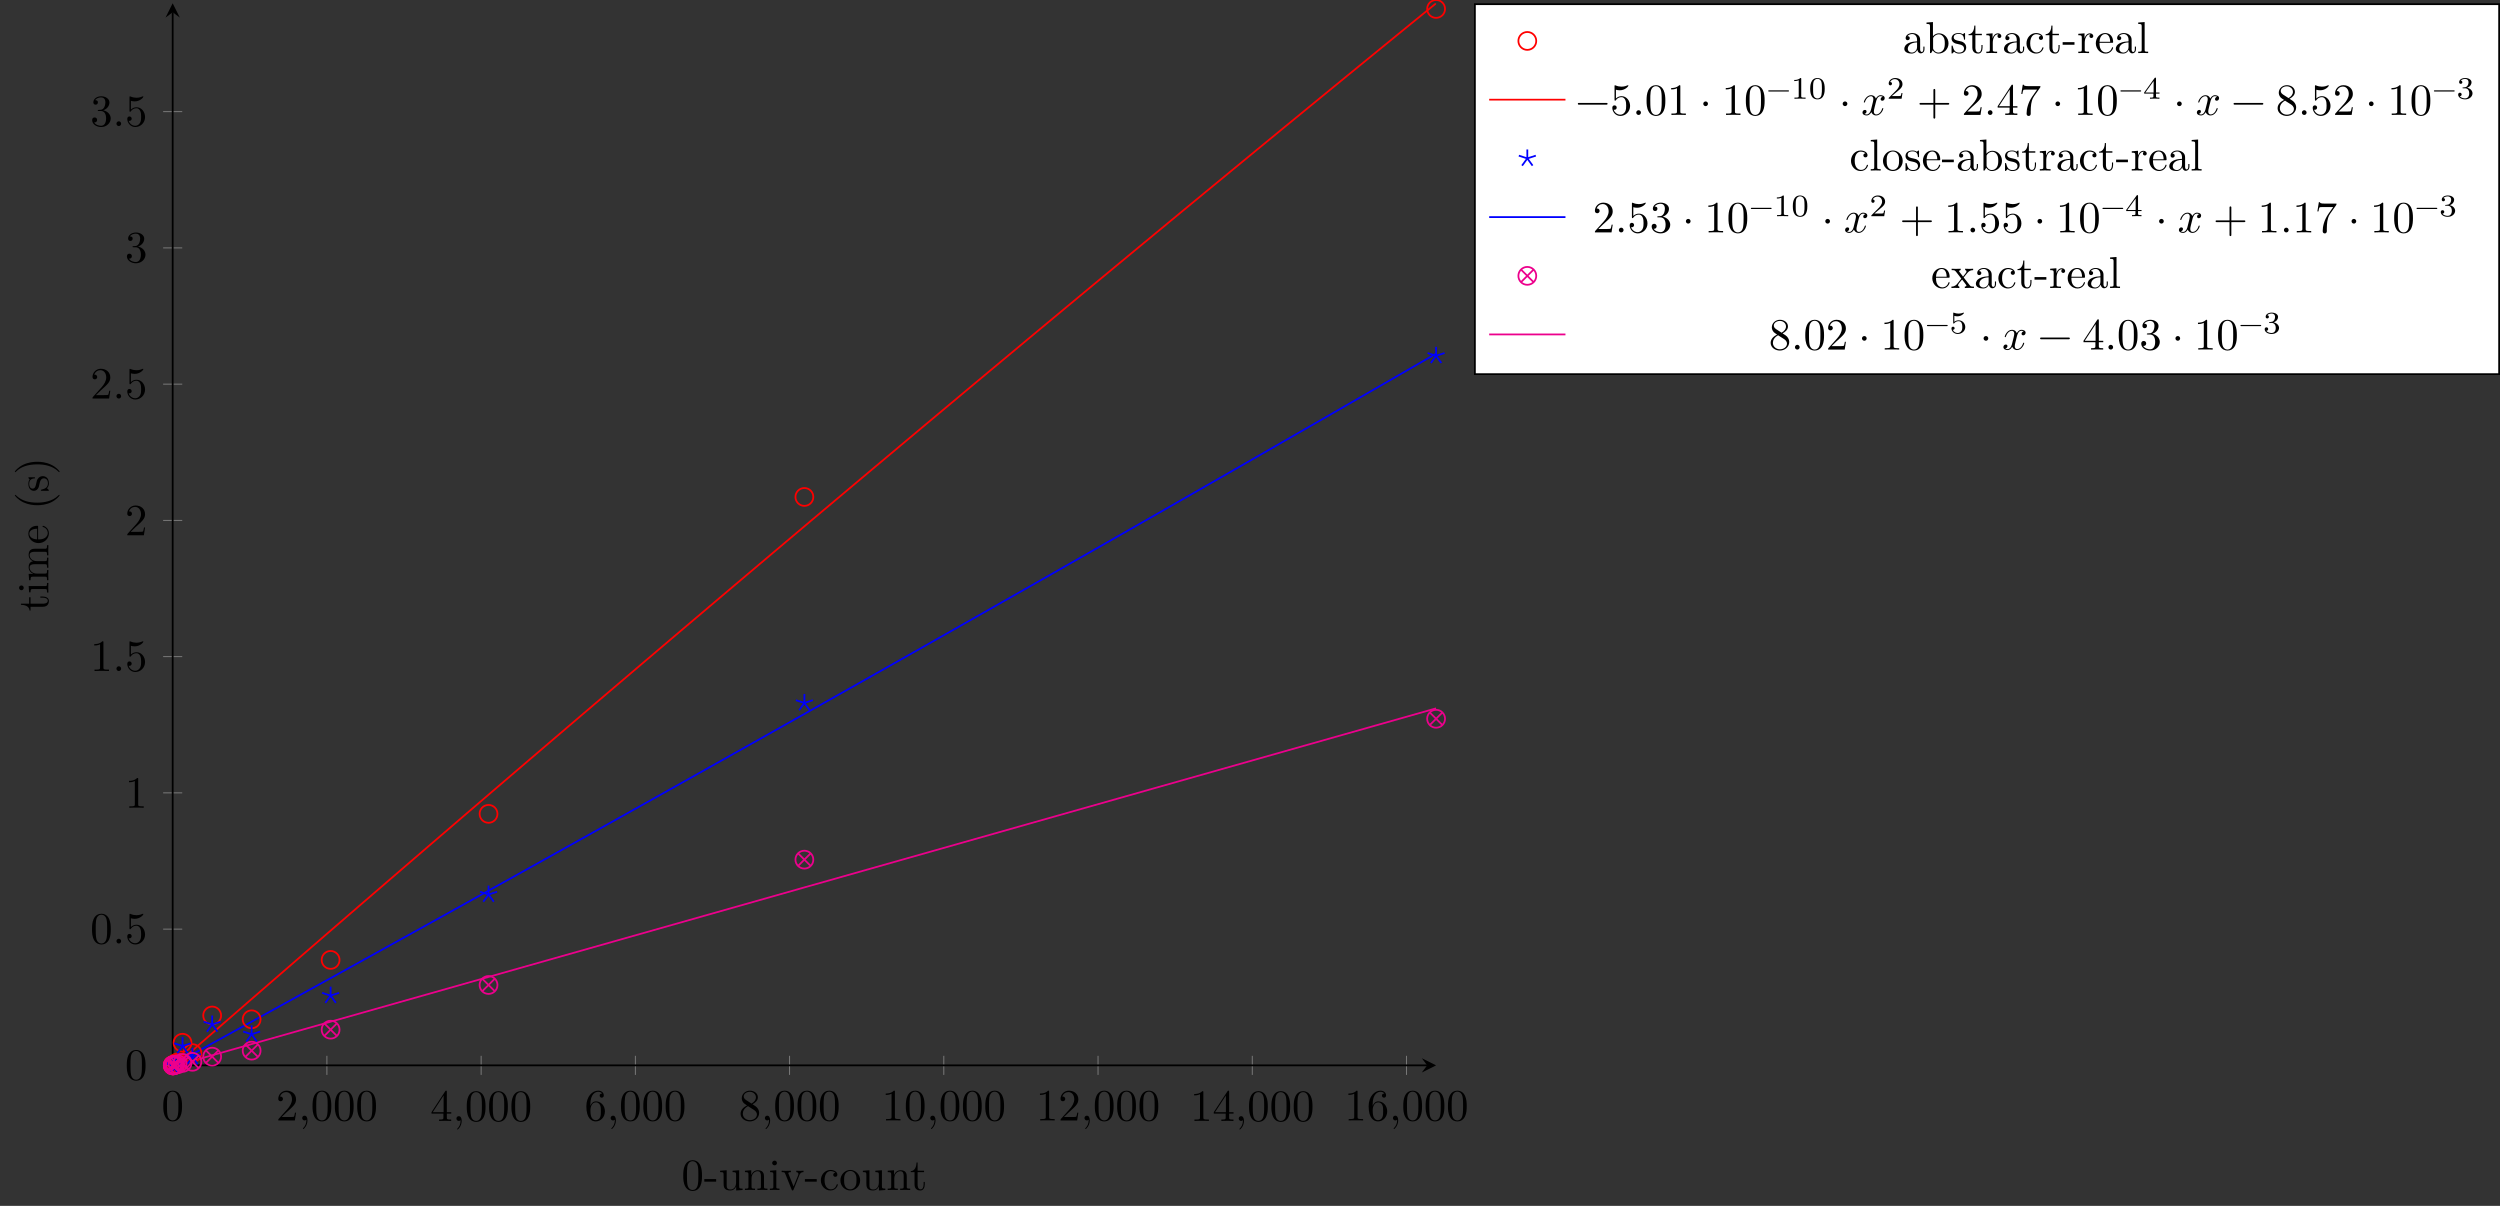 <?xml version="1.0" encoding="UTF-8"?>
<svg xmlns="http://www.w3.org/2000/svg" xmlns:xlink="http://www.w3.org/1999/xlink" width="557.407pt" height="268.865pt" viewBox="0 0 557.407 268.865" version="1.1">
<rect x="0" y="0" width="557.407" height="268.865" fill="#333333" stroke="none"/>
<defs>
<g>
<symbol overflow="visible" id="glyph0-0">
<path style="stroke:none;" d=""/>
</symbol>
<symbol overflow="visible" id="glyph0-1">
<path style="stroke:none;" d="M 4.578 -3.188 C 4.578 -3.984 4.531 -4.781 4.188 -5.516 C 3.734 -6.484 2.906 -6.641 2.5 -6.641 C 1.891 -6.641 1.172 -6.375 0.75 -5.453 C 0.438 -4.766 0.391 -3.984 0.391 -3.188 C 0.391 -2.438 0.422 -1.547 0.844 -0.781 C 1.266 0.016 2 0.219 2.484 0.219 C 3.016 0.219 3.781 0.016 4.219 -0.938 C 4.531 -1.625 4.578 -2.406 4.578 -3.188 Z M 3.766 -3.312 C 3.766 -2.562 3.766 -1.891 3.656 -1.25 C 3.5 -0.297 2.938 0 2.484 0 C 2.094 0 1.5 -0.25 1.328 -1.203 C 1.219 -1.797 1.219 -2.719 1.219 -3.312 C 1.219 -3.953 1.219 -4.609 1.297 -5.141 C 1.484 -6.328 2.234 -6.422 2.484 -6.422 C 2.812 -6.422 3.469 -6.234 3.656 -5.25 C 3.766 -4.688 3.766 -3.938 3.766 -3.312 Z M 3.766 -3.312 "/>
</symbol>
<symbol overflow="visible" id="glyph0-2">
<path style="stroke:none;" d="M 4.469 -1.734 L 4.234 -1.734 C 4.172 -1.438 4.109 -1 4 -0.844 C 3.938 -0.766 3.281 -0.766 3.062 -0.766 L 1.266 -0.766 L 2.328 -1.797 C 3.875 -3.172 4.469 -3.703 4.469 -4.703 C 4.469 -5.844 3.578 -6.641 2.359 -6.641 C 1.234 -6.641 0.5 -5.719 0.5 -4.828 C 0.5 -4.281 1 -4.281 1.031 -4.281 C 1.203 -4.281 1.547 -4.391 1.547 -4.812 C 1.547 -5.062 1.359 -5.328 1.016 -5.328 C 0.938 -5.328 0.922 -5.328 0.891 -5.312 C 1.109 -5.969 1.656 -6.328 2.234 -6.328 C 3.141 -6.328 3.562 -5.516 3.562 -4.703 C 3.562 -3.906 3.078 -3.125 2.516 -2.5 L 0.609 -0.375 C 0.5 -0.266 0.5 -0.234 0.5 0 L 4.203 0 Z M 4.469 -1.734 "/>
</symbol>
<symbol overflow="visible" id="glyph0-3">
<path style="stroke:none;" d="M 2.031 -0.016 C 2.031 -0.672 1.781 -1.062 1.391 -1.062 C 1.062 -1.062 0.859 -0.812 0.859 -0.531 C 0.859 -0.266 1.062 0 1.391 0 C 1.5 0 1.641 -0.047 1.734 -0.125 C 1.766 -0.156 1.781 -0.156 1.781 -0.156 C 1.781 -0.156 1.797 -0.156 1.797 -0.016 C 1.797 0.734 1.453 1.328 1.125 1.656 C 1.016 1.766 1.016 1.781 1.016 1.812 C 1.016 1.891 1.062 1.922 1.109 1.922 C 1.219 1.922 2.031 1.156 2.031 -0.016 Z M 2.031 -0.016 "/>
</symbol>
<symbol overflow="visible" id="glyph0-4">
<path style="stroke:none;" d="M 4.688 -1.641 L 4.688 -1.953 L 3.703 -1.953 L 3.703 -6.484 C 3.703 -6.688 3.703 -6.75 3.531 -6.75 C 3.453 -6.75 3.422 -6.75 3.344 -6.625 L 0.281 -1.953 L 0.281 -1.641 L 2.938 -1.641 L 2.938 -0.781 C 2.938 -0.422 2.906 -0.312 2.172 -0.312 L 1.969 -0.312 L 1.969 0 C 2.375 -0.031 2.891 -0.031 3.312 -0.031 C 3.734 -0.031 4.25 -0.031 4.672 0 L 4.672 -0.312 L 4.453 -0.312 C 3.719 -0.312 3.703 -0.422 3.703 -0.781 L 3.703 -1.641 Z M 2.984 -1.953 L 0.562 -1.953 L 2.984 -5.672 Z M 2.984 -1.953 "/>
</symbol>
<symbol overflow="visible" id="glyph0-5">
<path style="stroke:none;" d="M 4.562 -2.031 C 4.562 -3.297 3.672 -4.25 2.562 -4.25 C 1.891 -4.25 1.516 -3.75 1.312 -3.266 L 1.312 -3.516 C 1.312 -6.031 2.547 -6.391 3.062 -6.391 C 3.297 -6.391 3.719 -6.328 3.938 -5.984 C 3.781 -5.984 3.391 -5.984 3.391 -5.547 C 3.391 -5.234 3.625 -5.078 3.844 -5.078 C 4 -5.078 4.312 -5.172 4.312 -5.562 C 4.312 -6.156 3.875 -6.641 3.047 -6.641 C 1.766 -6.641 0.422 -5.359 0.422 -3.156 C 0.422 -0.484 1.578 0.219 2.5 0.219 C 3.609 0.219 4.562 -0.719 4.562 -2.031 Z M 3.656 -2.047 C 3.656 -1.562 3.656 -1.062 3.484 -0.703 C 3.188 -0.109 2.734 -0.062 2.5 -0.062 C 1.875 -0.062 1.578 -0.656 1.516 -0.812 C 1.328 -1.281 1.328 -2.078 1.328 -2.25 C 1.328 -3.031 1.656 -4.031 2.547 -4.031 C 2.719 -4.031 3.172 -4.031 3.484 -3.406 C 3.656 -3.047 3.656 -2.531 3.656 -2.047 Z M 3.656 -2.047 "/>
</symbol>
<symbol overflow="visible" id="glyph0-6">
<path style="stroke:none;" d="M 4.562 -1.672 C 4.562 -2.031 4.453 -2.484 4.062 -2.906 C 3.875 -3.109 3.719 -3.203 3.078 -3.609 C 3.797 -3.984 4.281 -4.5 4.281 -5.156 C 4.281 -6.078 3.406 -6.641 2.5 -6.641 C 1.5 -6.641 0.688 -5.906 0.688 -4.969 C 0.688 -4.797 0.703 -4.344 1.125 -3.875 C 1.234 -3.766 1.609 -3.516 1.859 -3.344 C 1.281 -3.047 0.422 -2.5 0.422 -1.5 C 0.422 -0.453 1.438 0.219 2.484 0.219 C 3.609 0.219 4.562 -0.609 4.562 -1.672 Z M 3.844 -5.156 C 3.844 -4.578 3.453 -4.109 2.859 -3.766 L 1.625 -4.562 C 1.172 -4.859 1.125 -5.188 1.125 -5.359 C 1.125 -5.969 1.781 -6.391 2.484 -6.391 C 3.203 -6.391 3.844 -5.875 3.844 -5.156 Z M 4.062 -1.312 C 4.062 -0.578 3.312 -0.062 2.5 -0.062 C 1.641 -0.062 0.922 -0.672 0.922 -1.5 C 0.922 -2.078 1.234 -2.719 2.078 -3.188 L 3.312 -2.406 C 3.594 -2.219 4.062 -1.922 4.062 -1.312 Z M 4.062 -1.312 "/>
</symbol>
<symbol overflow="visible" id="glyph0-7">
<path style="stroke:none;" d="M 4.172 0 L 4.172 -0.312 L 3.859 -0.312 C 2.953 -0.312 2.938 -0.422 2.938 -0.781 L 2.938 -6.375 C 2.938 -6.625 2.938 -6.641 2.703 -6.641 C 2.078 -6 1.203 -6 0.891 -6 L 0.891 -5.688 C 1.094 -5.688 1.672 -5.688 2.188 -5.953 L 2.188 -0.781 C 2.188 -0.422 2.156 -0.312 1.266 -0.312 L 0.953 -0.312 L 0.953 0 C 1.297 -0.031 2.156 -0.031 2.562 -0.031 C 2.953 -0.031 3.828 -0.031 4.172 0 Z M 4.172 0 "/>
</symbol>
<symbol overflow="visible" id="glyph0-8">
<path style="stroke:none;" d="M 1.906 -0.531 C 1.906 -0.812 1.672 -1.062 1.391 -1.062 C 1.094 -1.062 0.859 -0.812 0.859 -0.531 C 0.859 -0.234 1.094 0 1.391 0 C 1.672 0 1.906 -0.234 1.906 -0.531 Z M 1.906 -0.531 "/>
</symbol>
<symbol overflow="visible" id="glyph0-9">
<path style="stroke:none;" d="M 4.469 -2 C 4.469 -3.188 3.656 -4.188 2.578 -4.188 C 2.109 -4.188 1.672 -4.031 1.312 -3.672 L 1.312 -5.625 C 1.516 -5.562 1.844 -5.5 2.156 -5.5 C 3.391 -5.5 4.094 -6.406 4.094 -6.531 C 4.094 -6.594 4.062 -6.641 3.984 -6.641 C 3.984 -6.641 3.953 -6.641 3.906 -6.609 C 3.703 -6.516 3.219 -6.312 2.547 -6.312 C 2.156 -6.312 1.688 -6.391 1.219 -6.594 C 1.141 -6.625 1.109 -6.625 1.109 -6.625 C 1 -6.625 1 -6.547 1 -6.391 L 1 -3.438 C 1 -3.266 1 -3.188 1.141 -3.188 C 1.219 -3.188 1.234 -3.203 1.281 -3.266 C 1.391 -3.422 1.75 -3.969 2.562 -3.969 C 3.078 -3.969 3.328 -3.516 3.406 -3.328 C 3.562 -2.953 3.594 -2.578 3.594 -2.078 C 3.594 -1.719 3.594 -1.125 3.344 -0.703 C 3.109 -0.312 2.734 -0.062 2.281 -0.062 C 1.562 -0.062 0.984 -0.594 0.812 -1.172 C 0.844 -1.172 0.875 -1.156 0.984 -1.156 C 1.312 -1.156 1.484 -1.406 1.484 -1.641 C 1.484 -1.891 1.312 -2.141 0.984 -2.141 C 0.844 -2.141 0.5 -2.062 0.5 -1.609 C 0.5 -0.75 1.188 0.219 2.297 0.219 C 3.453 0.219 4.469 -0.734 4.469 -2 Z M 4.469 -2 "/>
</symbol>
<symbol overflow="visible" id="glyph0-10">
<path style="stroke:none;" d="M 4.562 -1.703 C 4.562 -2.516 3.922 -3.297 2.891 -3.516 C 3.703 -3.781 4.281 -4.469 4.281 -5.266 C 4.281 -6.078 3.406 -6.641 2.453 -6.641 C 1.453 -6.641 0.688 -6.047 0.688 -5.281 C 0.688 -4.953 0.906 -4.766 1.203 -4.766 C 1.5 -4.766 1.703 -4.984 1.703 -5.281 C 1.703 -5.766 1.234 -5.766 1.094 -5.766 C 1.391 -6.266 2.047 -6.391 2.406 -6.391 C 2.828 -6.391 3.375 -6.172 3.375 -5.281 C 3.375 -5.156 3.344 -4.578 3.094 -4.141 C 2.797 -3.656 2.453 -3.625 2.203 -3.625 C 2.125 -3.609 1.891 -3.594 1.812 -3.594 C 1.734 -3.578 1.672 -3.562 1.672 -3.469 C 1.672 -3.359 1.734 -3.359 1.906 -3.359 L 2.344 -3.359 C 3.156 -3.359 3.531 -2.688 3.531 -1.703 C 3.531 -0.344 2.844 -0.062 2.406 -0.062 C 1.969 -0.062 1.219 -0.234 0.875 -0.812 C 1.219 -0.766 1.531 -0.984 1.531 -1.359 C 1.531 -1.719 1.266 -1.922 0.984 -1.922 C 0.734 -1.922 0.422 -1.781 0.422 -1.344 C 0.422 -0.438 1.344 0.219 2.438 0.219 C 3.656 0.219 4.562 -0.688 4.562 -1.703 Z M 4.562 -1.703 "/>
</symbol>
<symbol overflow="visible" id="glyph0-11">
<path style="stroke:none;" d="M 7.203 -2.5 C 7.203 -2.609 7.109 -2.688 7 -2.688 L 0.75 -2.688 C 0.641 -2.688 0.562 -2.609 0.562 -2.5 C 0.562 -2.375 0.641 -2.297 0.75 -2.297 L 7 -2.297 C 7.109 -2.297 7.203 -2.375 7.203 -2.5 Z M 7.203 -2.5 "/>
</symbol>
<symbol overflow="visible" id="glyph0-12">
<path style="stroke:none;" d="M 1.906 -2.5 C 1.906 -2.781 1.672 -3.016 1.391 -3.016 C 1.094 -3.016 0.859 -2.781 0.859 -2.5 C 0.859 -2.203 1.094 -1.969 1.391 -1.969 C 1.672 -1.969 1.906 -2.203 1.906 -2.5 Z M 1.906 -2.5 "/>
</symbol>
<symbol overflow="visible" id="glyph0-13">
<path style="stroke:none;" d="M 5.25 -3.75 C 5.25 -4.266 4.672 -4.406 4.328 -4.406 C 3.75 -4.406 3.406 -3.875 3.281 -3.656 C 3.031 -4.312 2.5 -4.406 2.203 -4.406 C 1.172 -4.406 0.594 -3.125 0.594 -2.875 C 0.594 -2.766 0.719 -2.766 0.719 -2.766 C 0.797 -2.766 0.828 -2.797 0.844 -2.875 C 1.188 -3.938 1.844 -4.188 2.188 -4.188 C 2.375 -4.188 2.719 -4.094 2.719 -3.516 C 2.719 -3.203 2.547 -2.547 2.188 -1.141 C 2.031 -0.531 1.672 -0.109 1.234 -0.109 C 1.172 -0.109 0.953 -0.109 0.734 -0.234 C 0.984 -0.297 1.203 -0.5 1.203 -0.781 C 1.203 -1.047 0.984 -1.125 0.844 -1.125 C 0.531 -1.125 0.297 -0.875 0.297 -0.547 C 0.297 -0.094 0.781 0.109 1.219 0.109 C 1.891 0.109 2.25 -0.594 2.266 -0.641 C 2.391 -0.281 2.75 0.109 3.344 0.109 C 4.375 0.109 4.938 -1.172 4.938 -1.422 C 4.938 -1.531 4.859 -1.531 4.828 -1.531 C 4.734 -1.531 4.719 -1.484 4.688 -1.422 C 4.359 -0.344 3.688 -0.109 3.375 -0.109 C 2.984 -0.109 2.828 -0.422 2.828 -0.766 C 2.828 -0.984 2.875 -1.203 2.984 -1.641 L 3.328 -3.016 C 3.391 -3.266 3.625 -4.188 4.312 -4.188 C 4.359 -4.188 4.609 -4.188 4.812 -4.062 C 4.531 -4 4.344 -3.766 4.344 -3.516 C 4.344 -3.359 4.453 -3.172 4.719 -3.172 C 4.938 -3.172 5.25 -3.344 5.25 -3.75 Z M 5.25 -3.75 "/>
</symbol>
<symbol overflow="visible" id="glyph0-14">
<path style="stroke:none;" d="M 7.203 -2.5 C 7.203 -2.609 7.109 -2.688 7 -2.688 L 4.078 -2.688 L 4.078 -5.609 C 4.078 -5.719 3.984 -5.812 3.875 -5.812 C 3.766 -5.812 3.672 -5.719 3.672 -5.609 L 3.672 -2.688 L 0.75 -2.688 C 0.641 -2.688 0.562 -2.609 0.562 -2.5 C 0.562 -2.375 0.641 -2.297 0.75 -2.297 L 3.672 -2.297 L 3.672 0.625 C 3.672 0.734 3.766 0.828 3.875 0.828 C 3.984 0.828 4.078 0.734 4.078 0.625 L 4.078 -2.297 L 7 -2.297 C 7.109 -2.297 7.203 -2.375 7.203 -2.5 Z M 7.203 -2.5 "/>
</symbol>
<symbol overflow="visible" id="glyph0-15">
<path style="stroke:none;" d="M 4.828 -6.422 L 2.406 -6.422 C 1.203 -6.422 1.172 -6.547 1.141 -6.734 L 0.891 -6.734 L 0.562 -4.688 L 0.812 -4.688 C 0.844 -4.844 0.922 -5.469 1.062 -5.594 C 1.125 -5.656 1.906 -5.656 2.031 -5.656 L 4.094 -5.656 L 2.984 -4.078 C 2.078 -2.734 1.75 -1.344 1.75 -0.328 C 1.75 -0.234 1.75 0.219 2.219 0.219 C 2.672 0.219 2.672 -0.234 2.672 -0.328 L 2.672 -0.844 C 2.672 -1.391 2.703 -1.938 2.781 -2.469 C 2.828 -2.703 2.953 -3.562 3.406 -4.172 L 4.75 -6.078 C 4.828 -6.188 4.828 -6.203 4.828 -6.422 Z M 4.828 -6.422 "/>
</symbol>
<symbol overflow="visible" id="glyph1-0">
<path style="stroke:none;" d=""/>
</symbol>
<symbol overflow="visible" id="glyph1-1">
<path style="stroke:none;" d="M 4.578 -3.188 C 4.578 -3.984 4.531 -4.781 4.188 -5.516 C 3.734 -6.484 2.906 -6.641 2.5 -6.641 C 1.891 -6.641 1.172 -6.375 0.75 -5.453 C 0.438 -4.766 0.391 -3.984 0.391 -3.188 C 0.391 -2.438 0.422 -1.547 0.844 -0.781 C 1.266 0.016 2 0.219 2.484 0.219 C 3.016 0.219 3.781 0.016 4.219 -0.938 C 4.531 -1.625 4.578 -2.406 4.578 -3.188 Z M 3.766 -3.312 C 3.766 -2.562 3.766 -1.891 3.656 -1.25 C 3.5 -0.297 2.938 0 2.484 0 C 2.094 0 1.5 -0.25 1.328 -1.203 C 1.219 -1.797 1.219 -2.719 1.219 -3.312 C 1.219 -3.953 1.219 -4.609 1.297 -5.141 C 1.484 -6.328 2.234 -6.422 2.484 -6.422 C 2.812 -6.422 3.469 -6.234 3.656 -5.25 C 3.766 -4.688 3.766 -3.938 3.766 -3.312 Z M 3.766 -3.312 "/>
</symbol>
<symbol overflow="visible" id="glyph1-2">
<path style="stroke:none;" d="M 2.75 -1.859 L 2.75 -2.438 L 0.109 -2.438 L 0.109 -1.859 Z M 2.75 -1.859 "/>
</symbol>
<symbol overflow="visible" id="glyph1-3">
<path style="stroke:none;" d="M 5.328 0 L 5.328 -0.312 C 4.641 -0.312 4.562 -0.375 4.562 -0.875 L 4.562 -4.406 L 3.094 -4.297 L 3.094 -3.984 C 3.781 -3.984 3.875 -3.922 3.875 -3.422 L 3.875 -1.656 C 3.875 -0.781 3.391 -0.109 2.656 -0.109 C 1.828 -0.109 1.781 -0.578 1.781 -1.094 L 1.781 -4.406 L 0.312 -4.297 L 0.312 -3.984 C 1.094 -3.984 1.094 -3.953 1.094 -3.078 L 1.094 -1.578 C 1.094 -0.797 1.094 0.109 2.609 0.109 C 3.172 0.109 3.609 -0.172 3.891 -0.781 L 3.891 0.109 Z M 5.328 0 "/>
</symbol>
<symbol overflow="visible" id="glyph1-4">
<path style="stroke:none;" d="M 5.328 0 L 5.328 -0.312 C 4.812 -0.312 4.562 -0.312 4.562 -0.609 L 4.562 -2.516 C 4.562 -3.375 4.562 -3.672 4.25 -4.031 C 4.109 -4.203 3.781 -4.406 3.203 -4.406 C 2.469 -4.406 2 -3.984 1.719 -3.359 L 1.719 -4.406 L 0.312 -4.297 L 0.312 -3.984 C 1.016 -3.984 1.094 -3.922 1.094 -3.422 L 1.094 -0.75 C 1.094 -0.312 0.984 -0.312 0.312 -0.312 L 0.312 0 L 1.453 -0.031 L 2.562 0 L 2.562 -0.312 C 1.891 -0.312 1.781 -0.312 1.781 -0.75 L 1.781 -2.594 C 1.781 -3.625 2.5 -4.188 3.125 -4.188 C 3.766 -4.188 3.875 -3.656 3.875 -3.078 L 3.875 -0.75 C 3.875 -0.312 3.766 -0.312 3.094 -0.312 L 3.094 0 L 4.219 -0.031 Z M 5.328 0 "/>
</symbol>
<symbol overflow="visible" id="glyph1-5">
<path style="stroke:none;" d="M 2.469 0 L 2.469 -0.312 C 1.797 -0.312 1.766 -0.359 1.766 -0.75 L 1.766 -4.406 L 0.375 -4.297 L 0.375 -3.984 C 1.016 -3.984 1.109 -3.922 1.109 -3.438 L 1.109 -0.75 C 1.109 -0.312 1 -0.312 0.328 -0.312 L 0.328 0 L 1.422 -0.031 C 1.781 -0.031 2.125 -0.016 2.469 0 Z M 1.906 -6.016 C 1.906 -6.297 1.688 -6.547 1.391 -6.547 C 1.047 -6.547 0.844 -6.266 0.844 -6.016 C 0.844 -5.75 1.078 -5.5 1.375 -5.5 C 1.719 -5.5 1.906 -5.766 1.906 -6.016 Z M 1.906 -6.016 "/>
</symbol>
<symbol overflow="visible" id="glyph1-6">
<path style="stroke:none;" d="M 5.062 -3.984 L 5.062 -4.297 C 4.828 -4.281 4.547 -4.266 4.312 -4.266 L 3.453 -4.297 L 3.453 -3.984 C 3.812 -3.984 3.922 -3.75 3.922 -3.562 C 3.922 -3.469 3.906 -3.422 3.875 -3.312 L 2.844 -0.781 L 1.734 -3.562 C 1.672 -3.688 1.672 -3.734 1.672 -3.734 C 1.672 -3.984 2.062 -3.984 2.25 -3.984 L 2.25 -4.297 L 1.156 -4.266 C 0.891 -4.266 0.484 -4.281 0.188 -4.297 L 0.188 -3.984 C 0.812 -3.984 0.859 -3.922 0.984 -3.625 L 2.422 -0.078 C 2.484 0.062 2.5 0.109 2.625 0.109 C 2.766 0.109 2.797 0.016 2.844 -0.078 L 4.141 -3.312 C 4.234 -3.547 4.406 -3.984 5.062 -3.984 Z M 5.062 -3.984 "/>
</symbol>
<symbol overflow="visible" id="glyph1-7">
<path style="stroke:none;" d="M 4.141 -1.188 C 4.141 -1.281 4.031 -1.281 4 -1.281 C 3.922 -1.281 3.891 -1.25 3.875 -1.188 C 3.594 -0.266 2.938 -0.141 2.578 -0.141 C 2.047 -0.141 1.172 -0.562 1.172 -2.172 C 1.172 -3.797 1.984 -4.219 2.516 -4.219 C 2.609 -4.219 3.234 -4.203 3.578 -3.844 C 3.172 -3.812 3.109 -3.516 3.109 -3.391 C 3.109 -3.125 3.297 -2.938 3.562 -2.938 C 3.828 -2.938 4.031 -3.094 4.031 -3.406 C 4.031 -4.078 3.266 -4.469 2.5 -4.469 C 1.25 -4.469 0.344 -3.391 0.344 -2.156 C 0.344 -0.875 1.328 0.109 2.484 0.109 C 3.812 0.109 4.141 -1.094 4.141 -1.188 Z M 4.141 -1.188 "/>
</symbol>
<symbol overflow="visible" id="glyph1-8">
<path style="stroke:none;" d="M 4.688 -2.141 C 4.688 -3.406 3.703 -4.469 2.5 -4.469 C 1.25 -4.469 0.281 -3.375 0.281 -2.141 C 0.281 -0.844 1.312 0.109 2.484 0.109 C 3.688 0.109 4.688 -0.875 4.688 -2.141 Z M 3.875 -2.219 C 3.875 -1.859 3.875 -1.312 3.656 -0.875 C 3.422 -0.422 2.984 -0.141 2.5 -0.141 C 2.062 -0.141 1.625 -0.344 1.359 -0.812 C 1.109 -1.25 1.109 -1.859 1.109 -2.219 C 1.109 -2.609 1.109 -3.141 1.344 -3.578 C 1.609 -4.031 2.078 -4.25 2.484 -4.25 C 2.922 -4.25 3.344 -4.031 3.609 -3.594 C 3.875 -3.172 3.875 -2.594 3.875 -2.219 Z M 3.875 -2.219 "/>
</symbol>
<symbol overflow="visible" id="glyph1-9">
<path style="stroke:none;" d="M 3.312 -1.234 L 3.312 -1.797 L 3.062 -1.797 L 3.062 -1.25 C 3.062 -0.516 2.766 -0.141 2.391 -0.141 C 1.719 -0.141 1.719 -1.047 1.719 -1.219 L 1.719 -3.984 L 3.156 -3.984 L 3.156 -4.297 L 1.719 -4.297 L 1.719 -6.125 L 1.469 -6.125 C 1.469 -5.312 1.172 -4.25 0.188 -4.203 L 0.188 -3.984 L 1.031 -3.984 L 1.031 -1.234 C 1.031 -0.016 1.969 0.109 2.328 0.109 C 3.031 0.109 3.312 -0.594 3.312 -1.234 Z M 3.312 -1.234 "/>
</symbol>
<symbol overflow="visible" id="glyph1-10">
<path style="stroke:none;" d="M 4.812 -0.891 L 4.812 -1.453 L 4.562 -1.453 L 4.562 -0.891 C 4.562 -0.312 4.312 -0.25 4.203 -0.25 C 3.875 -0.25 3.844 -0.703 3.844 -0.75 L 3.844 -2.734 C 3.844 -3.156 3.844 -3.547 3.484 -3.922 C 3.094 -4.312 2.594 -4.469 2.109 -4.469 C 1.297 -4.469 0.609 -4 0.609 -3.344 C 0.609 -3.047 0.812 -2.875 1.062 -2.875 C 1.344 -2.875 1.531 -3.078 1.531 -3.328 C 1.531 -3.453 1.469 -3.781 1.016 -3.781 C 1.281 -4.141 1.781 -4.25 2.094 -4.25 C 2.578 -4.25 3.156 -3.859 3.156 -2.969 L 3.156 -2.609 C 2.641 -2.578 1.938 -2.547 1.312 -2.25 C 0.562 -1.906 0.312 -1.391 0.312 -0.953 C 0.312 -0.141 1.281 0.109 1.906 0.109 C 2.578 0.109 3.031 -0.297 3.219 -0.75 C 3.266 -0.359 3.531 0.062 4 0.062 C 4.203 0.062 4.812 -0.078 4.812 -0.891 Z M 3.156 -1.391 C 3.156 -0.453 2.438 -0.109 1.984 -0.109 C 1.5 -0.109 1.094 -0.453 1.094 -0.953 C 1.094 -1.5 1.5 -2.328 3.156 -2.391 Z M 3.156 -1.391 "/>
</symbol>
<symbol overflow="visible" id="glyph1-11">
<path style="stroke:none;" d="M 5.188 -2.156 C 5.188 -3.422 4.219 -4.406 3.078 -4.406 C 2.297 -4.406 1.875 -3.938 1.719 -3.766 L 1.719 -6.922 L 0.281 -6.812 L 0.281 -6.5 C 0.984 -6.5 1.062 -6.438 1.062 -5.938 L 1.062 0 L 1.312 0 L 1.672 -0.625 C 1.812 -0.391 2.234 0.109 2.969 0.109 C 4.156 0.109 5.188 -0.875 5.188 -2.156 Z M 4.359 -2.156 C 4.359 -1.797 4.344 -1.203 4.062 -0.75 C 3.844 -0.438 3.469 -0.109 2.938 -0.109 C 2.484 -0.109 2.125 -0.344 1.891 -0.719 C 1.75 -0.922 1.75 -0.953 1.75 -1.141 L 1.75 -3.188 C 1.75 -3.375 1.75 -3.391 1.859 -3.547 C 2.25 -4.109 2.797 -4.188 3.031 -4.188 C 3.484 -4.188 3.844 -3.922 4.078 -3.547 C 4.344 -3.141 4.359 -2.578 4.359 -2.156 Z M 4.359 -2.156 "/>
</symbol>
<symbol overflow="visible" id="glyph1-12">
<path style="stroke:none;" d="M 3.594 -1.281 C 3.594 -1.797 3.297 -2.109 3.172 -2.219 C 2.844 -2.547 2.453 -2.625 2.031 -2.703 C 1.469 -2.812 0.812 -2.938 0.812 -3.516 C 0.812 -3.875 1.062 -4.281 1.922 -4.281 C 3.016 -4.281 3.078 -3.375 3.094 -3.078 C 3.094 -2.984 3.203 -2.984 3.203 -2.984 C 3.344 -2.984 3.344 -3.031 3.344 -3.219 L 3.344 -4.234 C 3.344 -4.391 3.344 -4.469 3.234 -4.469 C 3.188 -4.469 3.156 -4.469 3.031 -4.344 C 3 -4.312 2.906 -4.219 2.859 -4.188 C 2.484 -4.469 2.078 -4.469 1.922 -4.469 C 0.703 -4.469 0.328 -3.797 0.328 -3.234 C 0.328 -2.891 0.484 -2.609 0.75 -2.391 C 1.078 -2.141 1.359 -2.078 2.078 -1.938 C 2.297 -1.891 3.109 -1.734 3.109 -1.016 C 3.109 -0.516 2.766 -0.109 1.984 -0.109 C 1.141 -0.109 0.781 -0.672 0.594 -1.531 C 0.562 -1.656 0.562 -1.688 0.453 -1.688 C 0.328 -1.688 0.328 -1.625 0.328 -1.453 L 0.328 -0.125 C 0.328 0.047 0.328 0.109 0.438 0.109 C 0.484 0.109 0.5 0.094 0.688 -0.094 C 0.703 -0.109 0.703 -0.125 0.891 -0.312 C 1.328 0.094 1.781 0.109 1.984 0.109 C 3.125 0.109 3.594 -0.562 3.594 -1.281 Z M 3.594 -1.281 "/>
</symbol>
<symbol overflow="visible" id="glyph1-13">
<path style="stroke:none;" d="M 3.625 -3.797 C 3.625 -4.109 3.312 -4.406 2.891 -4.406 C 2.156 -4.406 1.797 -3.734 1.672 -3.312 L 1.672 -4.406 L 0.281 -4.297 L 0.281 -3.984 C 0.984 -3.984 1.062 -3.922 1.062 -3.422 L 1.062 -0.75 C 1.062 -0.312 0.953 -0.312 0.281 -0.312 L 0.281 0 L 1.422 -0.031 C 1.812 -0.031 2.281 -0.031 2.688 0 L 2.688 -0.312 L 2.469 -0.312 C 1.734 -0.312 1.719 -0.422 1.719 -0.781 L 1.719 -2.312 C 1.719 -3.297 2.141 -4.188 2.891 -4.188 C 2.953 -4.188 2.984 -4.188 3 -4.172 C 2.969 -4.172 2.766 -4.047 2.766 -3.781 C 2.766 -3.516 2.984 -3.359 3.203 -3.359 C 3.375 -3.359 3.625 -3.484 3.625 -3.797 Z M 3.625 -3.797 "/>
</symbol>
<symbol overflow="visible" id="glyph1-14">
<path style="stroke:none;" d="M 4.141 -1.188 C 4.141 -1.281 4.062 -1.312 4 -1.312 C 3.922 -1.312 3.891 -1.25 3.875 -1.172 C 3.531 -0.141 2.625 -0.141 2.531 -0.141 C 2.031 -0.141 1.641 -0.438 1.406 -0.812 C 1.109 -1.281 1.109 -1.938 1.109 -2.297 L 3.891 -2.297 C 4.109 -2.297 4.141 -2.297 4.141 -2.516 C 4.141 -3.5 3.594 -4.469 2.359 -4.469 C 1.203 -4.469 0.281 -3.438 0.281 -2.188 C 0.281 -0.859 1.328 0.109 2.469 0.109 C 3.688 0.109 4.141 -1 4.141 -1.188 Z M 3.484 -2.516 L 1.109 -2.516 C 1.172 -4 2.016 -4.25 2.359 -4.25 C 3.375 -4.25 3.484 -2.906 3.484 -2.516 Z M 3.484 -2.516 "/>
</symbol>
<symbol overflow="visible" id="glyph1-15">
<path style="stroke:none;" d="M 2.547 0 L 2.547 -0.312 C 1.875 -0.312 1.766 -0.312 1.766 -0.75 L 1.766 -6.922 L 0.328 -6.812 L 0.328 -6.5 C 1.031 -6.5 1.109 -6.438 1.109 -5.938 L 1.109 -0.75 C 1.109 -0.312 1 -0.312 0.328 -0.312 L 0.328 0 L 1.438 -0.031 Z M 2.547 0 "/>
</symbol>
<symbol overflow="visible" id="glyph1-16">
<path style="stroke:none;" d="M 5.141 0 L 5.141 -0.312 C 4.609 -0.312 4.422 -0.328 4.203 -0.625 L 2.859 -2.344 C 3.156 -2.719 3.531 -3.203 3.781 -3.469 C 4.094 -3.828 4.5 -3.984 4.969 -3.984 L 4.969 -4.297 C 4.703 -4.281 4.406 -4.266 4.141 -4.266 C 3.844 -4.266 3.312 -4.281 3.188 -4.297 L 3.188 -3.984 C 3.406 -3.969 3.484 -3.844 3.484 -3.672 C 3.484 -3.516 3.375 -3.391 3.328 -3.328 L 2.719 -2.547 L 1.938 -3.562 C 1.844 -3.656 1.844 -3.672 1.844 -3.734 C 1.844 -3.891 2 -3.984 2.188 -3.984 L 2.188 -4.297 L 1.109 -4.266 C 0.906 -4.266 0.438 -4.281 0.172 -4.297 L 0.172 -3.984 C 0.875 -3.984 0.875 -3.984 1.344 -3.375 L 2.328 -2.094 C 1.859 -1.5 1.859 -1.469 1.391 -0.906 C 0.922 -0.328 0.328 -0.312 0.125 -0.312 L 0.125 0 C 0.375 -0.016 0.688 -0.031 0.953 -0.031 L 1.891 0 L 1.891 -0.312 C 1.672 -0.344 1.609 -0.469 1.609 -0.625 C 1.609 -0.844 1.891 -1.172 2.5 -1.891 L 3.266 -0.891 C 3.344 -0.781 3.469 -0.625 3.469 -0.562 C 3.469 -0.469 3.375 -0.312 3.109 -0.312 L 3.109 0 L 4.188 -0.031 C 4.453 -0.031 4.844 -0.016 5.141 0 Z M 5.141 0 "/>
</symbol>
<symbol overflow="visible" id="glyph2-0">
<path style="stroke:none;" d=""/>
</symbol>
<symbol overflow="visible" id="glyph2-1">
<path style="stroke:none;" d="M -1.234 -3.312 L -1.797 -3.312 L -1.797 -3.062 L -1.25 -3.062 C -0.516 -3.062 -0.141 -2.766 -0.141 -2.391 C -0.141 -1.719 -1.047 -1.719 -1.219 -1.719 L -3.984 -1.719 L -3.984 -3.156 L -4.297 -3.156 L -4.297 -1.719 L -6.125 -1.719 L -6.125 -1.469 C -5.312 -1.469 -4.25 -1.172 -4.203 -0.188 L -3.984 -0.188 L -3.984 -1.031 L -1.234 -1.031 C -0.016 -1.031 0.109 -1.969 0.109 -2.328 C 0.109 -3.031 -0.594 -3.312 -1.234 -3.312 Z M -1.234 -3.312 "/>
</symbol>
<symbol overflow="visible" id="glyph2-2">
<path style="stroke:none;" d="M 0 -2.469 L -0.312 -2.469 C -0.312 -1.797 -0.359 -1.766 -0.75 -1.766 L -4.406 -1.766 L -4.297 -0.375 L -3.984 -0.375 C -3.984 -1.016 -3.922 -1.109 -3.438 -1.109 L -0.75 -1.109 C -0.312 -1.109 -0.312 -1 -0.312 -0.328 L 0 -0.328 L -0.031 -1.422 C -0.031 -1.781 -0.016 -2.125 0 -2.469 Z M -6.016 -1.906 C -6.297 -1.906 -6.547 -1.688 -6.547 -1.391 C -6.547 -1.047 -6.266 -0.844 -6.016 -0.844 C -5.75 -0.844 -5.5 -1.078 -5.5 -1.375 C -5.5 -1.719 -5.766 -1.906 -6.016 -1.906 Z M -6.016 -1.906 "/>
</symbol>
<symbol overflow="visible" id="glyph2-3">
<path style="stroke:none;" d="M 0 -8.109 L -0.312 -8.109 C -0.312 -7.594 -0.312 -7.344 -0.609 -7.328 L -2.516 -7.328 C -3.375 -7.328 -3.672 -7.328 -4.031 -7.016 C -4.203 -6.875 -4.406 -6.547 -4.406 -5.969 C -4.406 -5.141 -3.812 -4.688 -3.422 -4.531 C -4.297 -4.391 -4.406 -3.656 -4.406 -3.203 C -4.406 -2.469 -3.984 -2 -3.359 -1.719 L -4.406 -1.719 L -4.297 -0.312 L -3.984 -0.312 C -3.984 -1.016 -3.922 -1.094 -3.422 -1.094 L -0.75 -1.094 C -0.312 -1.094 -0.312 -0.984 -0.312 -0.312 L 0 -0.312 L -0.031 -1.453 L 0 -2.562 L -0.312 -2.562 C -0.312 -1.891 -0.312 -1.781 -0.75 -1.781 L -2.594 -1.781 C -3.625 -1.781 -4.188 -2.5 -4.188 -3.125 C -4.188 -3.766 -3.656 -3.875 -3.078 -3.875 L -0.75 -3.875 C -0.312 -3.875 -0.312 -3.766 -0.312 -3.094 L 0 -3.094 L -0.031 -4.219 L 0 -5.328 L -0.312 -5.328 C -0.312 -4.672 -0.312 -4.562 -0.75 -4.562 L -2.594 -4.562 C -3.625 -4.562 -4.188 -5.266 -4.188 -5.906 C -4.188 -6.531 -3.656 -6.641 -3.078 -6.641 L -0.75 -6.641 C -0.312 -6.641 -0.312 -6.531 -0.312 -5.859 L 0 -5.859 L -0.031 -6.984 Z M 0 -8.109 "/>
</symbol>
<symbol overflow="visible" id="glyph2-4">
<path style="stroke:none;" d="M -1.188 -4.141 C -1.281 -4.141 -1.312 -4.062 -1.312 -4 C -1.312 -3.922 -1.25 -3.891 -1.172 -3.875 C -0.141 -3.531 -0.141 -2.625 -0.141 -2.531 C -0.141 -2.031 -0.438 -1.641 -0.812 -1.406 C -1.281 -1.109 -1.938 -1.109 -2.297 -1.109 L -2.297 -3.891 C -2.297 -4.109 -2.297 -4.141 -2.516 -4.141 C -3.5 -4.141 -4.469 -3.594 -4.469 -2.359 C -4.469 -1.203 -3.438 -0.281 -2.188 -0.281 C -0.859 -0.281 0.109 -1.328 0.109 -2.469 C 0.109 -3.688 -1 -4.141 -1.188 -4.141 Z M -2.516 -3.484 L -2.516 -1.109 C -4 -1.172 -4.25 -2.016 -4.25 -2.359 C -4.25 -3.375 -2.906 -3.484 -2.516 -3.484 Z M -2.516 -3.484 "/>
</symbol>
<symbol overflow="visible" id="glyph2-5">
<path style="stroke:none;" d="M 2.391 -3.297 C 2.359 -3.297 2.344 -3.297 2.172 -3.125 C 0.922 -1.891 -0.969 -1.562 -2.5 -1.562 C -4.234 -1.562 -5.969 -1.938 -7.203 -3.172 C -7.328 -3.297 -7.344 -3.297 -7.375 -3.297 C -7.453 -3.297 -7.484 -3.266 -7.484 -3.203 C -7.484 -3.094 -6.797 -2.203 -5.531 -1.609 C -4.438 -1.109 -3.328 -0.984 -2.5 -0.984 C -1.719 -0.984 -0.516 -1.094 0.625 -1.641 C 1.844 -2.25 2.5 -3.094 2.5 -3.203 C 2.5 -3.266 2.469 -3.297 2.391 -3.297 Z M 2.391 -3.297 "/>
</symbol>
<symbol overflow="visible" id="glyph2-6">
<path style="stroke:none;" d="M -1.281 -3.594 C -1.797 -3.594 -2.109 -3.297 -2.219 -3.172 C -2.547 -2.844 -2.625 -2.453 -2.703 -2.031 C -2.812 -1.469 -2.938 -0.812 -3.516 -0.812 C -3.875 -0.812 -4.281 -1.062 -4.281 -1.922 C -4.281 -3.016 -3.375 -3.078 -3.078 -3.094 C -2.984 -3.094 -2.984 -3.203 -2.984 -3.203 C -2.984 -3.344 -3.031 -3.344 -3.219 -3.344 L -4.234 -3.344 C -4.391 -3.344 -4.469 -3.344 -4.469 -3.234 C -4.469 -3.188 -4.469 -3.156 -4.344 -3.031 C -4.312 -3 -4.219 -2.906 -4.188 -2.859 C -4.469 -2.484 -4.469 -2.078 -4.469 -1.922 C -4.469 -0.703 -3.797 -0.328 -3.234 -0.328 C -2.891 -0.328 -2.609 -0.484 -2.391 -0.75 C -2.141 -1.078 -2.078 -1.359 -1.938 -2.078 C -1.891 -2.297 -1.734 -3.109 -1.016 -3.109 C -0.516 -3.109 -0.109 -2.766 -0.109 -1.984 C -0.109 -1.141 -0.672 -0.781 -1.531 -0.594 C -1.656 -0.562 -1.688 -0.562 -1.688 -0.453 C -1.688 -0.328 -1.625 -0.328 -1.453 -0.328 L -0.125 -0.328 C 0.047 -0.328 0.109 -0.328 0.109 -0.438 C 0.109 -0.484 0.094 -0.5 -0.094 -0.688 C -0.109 -0.703 -0.125 -0.703 -0.312 -0.891 C 0.094 -1.328 0.109 -1.781 0.109 -1.984 C 0.109 -3.125 -0.562 -3.594 -1.281 -3.594 Z M -1.281 -3.594 "/>
</symbol>
<symbol overflow="visible" id="glyph2-7">
<path style="stroke:none;" d="M -2.5 -2.875 C -3.266 -2.875 -4.469 -2.766 -5.609 -2.219 C -6.828 -1.625 -7.484 -0.766 -7.484 -0.672 C -7.484 -0.609 -7.438 -0.562 -7.375 -0.562 C -7.344 -0.562 -7.328 -0.562 -7.141 -0.75 C -6.156 -1.734 -4.578 -2.297 -2.5 -2.297 C -0.781 -2.297 0.969 -1.938 2.219 -0.703 C 2.344 -0.562 2.359 -0.562 2.391 -0.562 C 2.453 -0.562 2.5 -0.609 2.5 -0.672 C 2.5 -0.766 1.812 -1.672 0.547 -2.25 C -0.547 -2.766 -1.656 -2.875 -2.5 -2.875 Z M -2.5 -2.875 "/>
</symbol>
<symbol overflow="visible" id="glyph3-0">
<path style="stroke:none;" d=""/>
</symbol>
<symbol overflow="visible" id="glyph3-1">
<path style="stroke:none;" d="M 5.031 -1.734 C 5.031 -1.812 4.969 -1.875 4.891 -1.875 L 0.531 -1.875 C 0.453 -1.875 0.391 -1.812 0.391 -1.734 C 0.391 -1.672 0.453 -1.609 0.531 -1.609 L 4.891 -1.609 C 4.969 -1.609 5.031 -1.672 5.031 -1.734 Z M 5.031 -1.734 "/>
</symbol>
<symbol overflow="visible" id="glyph3-2">
<path style="stroke:none;" d="M 3.297 0 L 3.297 -0.25 L 3.031 -0.25 C 2.328 -0.25 2.328 -0.344 2.328 -0.578 L 2.328 -4.438 C 2.328 -4.625 2.328 -4.625 2.125 -4.625 C 1.672 -4.188 1.047 -4.188 0.766 -4.188 L 0.766 -3.938 C 0.922 -3.938 1.391 -3.938 1.766 -4.125 L 1.766 -0.578 C 1.766 -0.344 1.766 -0.25 1.078 -0.25 L 0.812 -0.25 L 0.812 0 L 2.047 -0.031 Z M 3.297 0 "/>
</symbol>
<symbol overflow="visible" id="glyph3-3">
<path style="stroke:none;" d="M 3.594 -2.219 C 3.594 -2.984 3.5 -3.547 3.188 -4.031 C 2.969 -4.344 2.531 -4.625 1.984 -4.625 C 0.359 -4.625 0.359 -2.719 0.359 -2.219 C 0.359 -1.719 0.359 0.141 1.984 0.141 C 3.594 0.141 3.594 -1.719 3.594 -2.219 Z M 2.969 -2.312 C 2.969 -1.797 2.969 -1.281 2.875 -0.844 C 2.734 -0.203 2.266 -0.062 1.984 -0.062 C 1.656 -0.062 1.234 -0.25 1.094 -0.812 C 1 -1.219 1 -1.797 1 -2.312 C 1 -2.828 1 -3.359 1.094 -3.734 C 1.25 -4.281 1.688 -4.438 1.984 -4.438 C 2.359 -4.438 2.719 -4.203 2.844 -3.797 C 2.953 -3.422 2.969 -2.922 2.969 -2.312 Z M 2.969 -2.312 "/>
</symbol>
<symbol overflow="visible" id="glyph3-4">
<path style="stroke:none;" d="M 3.516 -1.266 L 3.281 -1.266 C 3.266 -1.109 3.188 -0.703 3.094 -0.641 C 3.047 -0.594 2.516 -0.594 2.406 -0.594 L 1.125 -0.594 C 1.859 -1.234 2.109 -1.438 2.516 -1.766 C 3.031 -2.172 3.516 -2.609 3.516 -3.266 C 3.516 -4.109 2.781 -4.625 1.891 -4.625 C 1.031 -4.625 0.438 -4.016 0.438 -3.375 C 0.438 -3.031 0.734 -2.984 0.812 -2.984 C 0.969 -2.984 1.172 -3.109 1.172 -3.359 C 1.172 -3.484 1.125 -3.734 0.766 -3.734 C 0.984 -4.219 1.453 -4.375 1.781 -4.375 C 2.484 -4.375 2.844 -3.828 2.844 -3.266 C 2.844 -2.656 2.406 -2.188 2.188 -1.938 L 0.516 -0.266 C 0.438 -0.203 0.438 -0.188 0.438 0 L 3.312 0 Z M 3.516 -1.266 "/>
</symbol>
<symbol overflow="visible" id="glyph3-5">
<path style="stroke:none;" d="M 3.688 -1.141 L 3.688 -1.391 L 2.906 -1.391 L 2.906 -4.5 C 2.906 -4.641 2.906 -4.703 2.766 -4.703 C 2.672 -4.703 2.641 -4.703 2.578 -4.594 L 0.266 -1.391 L 0.266 -1.141 L 2.328 -1.141 L 2.328 -0.578 C 2.328 -0.328 2.328 -0.25 1.75 -0.25 L 1.562 -0.25 L 1.562 0 L 2.609 -0.031 L 3.672 0 L 3.672 -0.25 L 3.484 -0.25 C 2.906 -0.25 2.906 -0.328 2.906 -0.578 L 2.906 -1.141 Z M 2.375 -1.391 L 0.531 -1.391 L 2.375 -3.938 Z M 2.375 -1.391 "/>
</symbol>
<symbol overflow="visible" id="glyph3-6">
<path style="stroke:none;" d="M 3.578 -1.203 C 3.578 -1.75 3.141 -2.297 2.375 -2.453 C 3.094 -2.719 3.359 -3.234 3.359 -3.672 C 3.359 -4.219 2.734 -4.625 1.953 -4.625 C 1.188 -4.625 0.594 -4.25 0.594 -3.688 C 0.594 -3.453 0.75 -3.328 0.953 -3.328 C 1.172 -3.328 1.312 -3.484 1.312 -3.672 C 1.312 -3.875 1.172 -4.031 0.953 -4.047 C 1.203 -4.344 1.672 -4.422 1.938 -4.422 C 2.25 -4.422 2.688 -4.266 2.688 -3.672 C 2.688 -3.375 2.594 -3.047 2.406 -2.844 C 2.188 -2.578 1.984 -2.562 1.641 -2.531 C 1.469 -2.516 1.453 -2.516 1.422 -2.516 C 1.422 -2.516 1.344 -2.5 1.344 -2.422 C 1.344 -2.328 1.406 -2.328 1.531 -2.328 L 1.906 -2.328 C 2.453 -2.328 2.844 -1.953 2.844 -1.203 C 2.844 -0.344 2.328 -0.078 1.938 -0.078 C 1.656 -0.078 1.031 -0.156 0.75 -0.578 C 1.078 -0.578 1.156 -0.812 1.156 -0.969 C 1.156 -1.188 0.984 -1.344 0.766 -1.344 C 0.578 -1.344 0.375 -1.219 0.375 -0.938 C 0.375 -0.281 1.094 0.141 1.938 0.141 C 2.906 0.141 3.578 -0.516 3.578 -1.203 Z M 3.578 -1.203 "/>
</symbol>
<symbol overflow="visible" id="glyph3-7">
<path style="stroke:none;" d="M 3.516 -1.406 C 3.516 -2.188 2.922 -2.906 2.062 -2.906 C 1.75 -2.906 1.391 -2.844 1.078 -2.578 L 1.078 -3.891 C 1.438 -3.797 1.641 -3.797 1.75 -3.797 C 2.672 -3.797 3.219 -4.422 3.219 -4.531 C 3.219 -4.609 3.172 -4.625 3.141 -4.625 C 3.141 -4.625 3.109 -4.625 3.078 -4.609 C 2.906 -4.547 2.547 -4.406 2.031 -4.406 C 1.828 -4.406 1.469 -4.422 1.016 -4.594 C 0.938 -4.625 0.922 -4.625 0.922 -4.625 C 0.828 -4.625 0.828 -4.547 0.828 -4.438 L 0.828 -2.391 C 0.828 -2.266 0.828 -2.188 0.938 -2.188 C 1 -2.188 1.016 -2.188 1.078 -2.281 C 1.375 -2.656 1.812 -2.719 2.047 -2.719 C 2.469 -2.719 2.656 -2.391 2.688 -2.328 C 2.812 -2.094 2.859 -1.828 2.859 -1.422 C 2.859 -1.219 2.859 -0.812 2.641 -0.5 C 2.469 -0.25 2.172 -0.078 1.828 -0.078 C 1.375 -0.078 0.906 -0.328 0.734 -0.797 C 1 -0.781 1.141 -0.953 1.141 -1.141 C 1.141 -1.438 0.875 -1.484 0.781 -1.484 C 0.781 -1.484 0.438 -1.484 0.438 -1.109 C 0.438 -0.484 1.016 0.141 1.844 0.141 C 2.734 0.141 3.516 -0.516 3.516 -1.406 Z M 3.516 -1.406 "/>
</symbol>
</g>
<clipPath id="clip1">
  <path d="M 38.5 0.734 L 320.195 0.734 L 320.195 237.535 L 38.5 237.535 Z M 38.5 0.734 "/>
</clipPath>
<clipPath id="clip2">
  <path d="M 38.5 73 L 320.195 73 L 320.195 237.535 L 38.5 237.535 Z M 38.5 73 "/>
</clipPath>
<clipPath id="clip3">
  <path d="M 38.5 152 L 320.195 152 L 320.195 237.535 L 38.5 237.535 Z M 38.5 152 "/>
</clipPath>
<clipPath id="clip4">
  <path d="M 328 0 L 557.406 0 L 557.406 84 L 328 84 Z M 328 0 "/>
</clipPath>
</defs>
<g id="surface1">
<path style="fill:none;stroke-width:0.199;stroke-linecap:butt;stroke-linejoin:miter;stroke:rgb(50%,50%,50%);stroke-opacity:1;stroke-miterlimit:10;" d="M -0.001 -2.127 L -0.001 2.127 M 34.386 -2.127 L 34.386 2.127 M 68.772 -2.127 L 68.772 2.127 M 103.159 -2.127 L 103.159 2.127 M 137.546 -2.127 L 137.546 2.127 M 171.933 -2.127 L 171.933 2.127 M 206.319 -2.127 L 206.319 2.127 M 240.706 -2.127 L 240.706 2.127 M 275.093 -2.127 L 275.093 2.127 " transform="matrix(1,0,0,-1,38.501,237.537)"/>
<path style="fill:none;stroke-width:0.199;stroke-linecap:butt;stroke-linejoin:miter;stroke:rgb(50%,50%,50%);stroke-opacity:1;stroke-miterlimit:10;" d="M -2.126 0.002 L 2.128 0.002 M -2.126 30.377 L 2.128 30.377 M -2.126 60.756 L 2.128 60.756 M -2.126 91.131 L 2.128 91.131 M -2.126 121.51 L 2.128 121.51 M -2.126 151.889 L 2.128 151.889 M -2.126 182.264 L 2.128 182.264 M -2.126 212.642 L 2.128 212.642 " transform="matrix(1,0,0,-1,38.501,237.537)"/>
<path style="fill:none;stroke-width:0.399;stroke-linecap:butt;stroke-linejoin:miter;stroke:rgb(0%,0%,0%);stroke-opacity:1;stroke-miterlimit:10;" d="M -0.001 0.002 L 279.702 0.002 " transform="matrix(1,0,0,-1,38.501,237.537)"/>
<path style=" stroke:none;fill-rule:nonzero;fill:rgb(0%,0%,0%);fill-opacity:1;" d="M 320.195 237.535 L 317.008 235.941 L 318.203 237.535 L 317.008 239.133 "/>
<path style="fill:none;stroke-width:0.399;stroke-linecap:butt;stroke-linejoin:miter;stroke:rgb(0%,0%,0%);stroke-opacity:1;stroke-miterlimit:10;" d="M -0.001 0.002 L -0.001 234.807 " transform="matrix(1,0,0,-1,38.501,237.537)"/>
<path style=" stroke:none;fill-rule:nonzero;fill:rgb(0%,0%,0%);fill-opacity:1;" d="M 38.5 0.734 L 36.906 3.926 L 38.5 2.73 L 40.094 3.926 "/>
<g style="fill:rgb(0%,0%,0%);fill-opacity:1;">
  <use xlink:href="#glyph0-1" x="36.011" y="249.818"/>
</g>
<g style="fill:rgb(0%,0%,0%);fill-opacity:1;">
  <use xlink:href="#glyph0-2" x="61.54" y="249.818"/>
  <use xlink:href="#glyph0-3" x="66.521" y="249.818"/>
  <use xlink:href="#glyph0-1" x="69.291" y="249.818"/>
  <use xlink:href="#glyph0-1" x="74.272" y="249.818"/>
  <use xlink:href="#glyph0-1" x="79.254" y="249.818"/>
</g>
<g style="fill:rgb(0%,0%,0%);fill-opacity:1;">
  <use xlink:href="#glyph0-4" x="95.926" y="249.927"/>
  <use xlink:href="#glyph0-3" x="100.907" y="249.927"/>
  <use xlink:href="#glyph0-1" x="103.677" y="249.927"/>
  <use xlink:href="#glyph0-1" x="108.658" y="249.927"/>
  <use xlink:href="#glyph0-1" x="113.64" y="249.927"/>
</g>
<g style="fill:rgb(0%,0%,0%);fill-opacity:1;">
  <use xlink:href="#glyph0-5" x="130.312" y="249.818"/>
  <use xlink:href="#glyph0-3" x="135.293" y="249.818"/>
  <use xlink:href="#glyph0-1" x="138.063" y="249.818"/>
  <use xlink:href="#glyph0-1" x="143.044" y="249.818"/>
  <use xlink:href="#glyph0-1" x="148.026" y="249.818"/>
</g>
<g style="fill:rgb(0%,0%,0%);fill-opacity:1;">
  <use xlink:href="#glyph0-6" x="164.698" y="249.818"/>
  <use xlink:href="#glyph0-3" x="169.679" y="249.818"/>
  <use xlink:href="#glyph0-1" x="172.449" y="249.818"/>
  <use xlink:href="#glyph0-1" x="177.43" y="249.818"/>
  <use xlink:href="#glyph0-1" x="182.412" y="249.818"/>
</g>
<g style="fill:rgb(0%,0%,0%);fill-opacity:1;">
  <use xlink:href="#glyph0-7" x="196.594" y="249.818"/>
  <use xlink:href="#glyph0-1" x="201.575" y="249.818"/>
  <use xlink:href="#glyph0-3" x="206.557" y="249.818"/>
  <use xlink:href="#glyph0-1" x="209.326" y="249.818"/>
  <use xlink:href="#glyph0-1" x="214.308" y="249.818"/>
  <use xlink:href="#glyph0-1" x="219.289" y="249.818"/>
</g>
<g style="fill:rgb(0%,0%,0%);fill-opacity:1;">
  <use xlink:href="#glyph0-7" x="230.98" y="249.818"/>
  <use xlink:href="#glyph0-2" x="235.961" y="249.818"/>
  <use xlink:href="#glyph0-3" x="240.943" y="249.818"/>
  <use xlink:href="#glyph0-1" x="243.712" y="249.818"/>
  <use xlink:href="#glyph0-1" x="248.694" y="249.818"/>
  <use xlink:href="#glyph0-1" x="253.675" y="249.818"/>
</g>
<g style="fill:rgb(0%,0%,0%);fill-opacity:1;">
  <use xlink:href="#glyph0-7" x="265.366" y="249.927"/>
  <use xlink:href="#glyph0-4" x="270.347" y="249.927"/>
  <use xlink:href="#glyph0-3" x="275.329" y="249.927"/>
  <use xlink:href="#glyph0-1" x="278.098" y="249.927"/>
  <use xlink:href="#glyph0-1" x="283.08" y="249.927"/>
  <use xlink:href="#glyph0-1" x="288.061" y="249.927"/>
</g>
<g style="fill:rgb(0%,0%,0%);fill-opacity:1;">
  <use xlink:href="#glyph0-7" x="299.752" y="249.818"/>
  <use xlink:href="#glyph0-5" x="304.733" y="249.818"/>
  <use xlink:href="#glyph0-3" x="309.715" y="249.818"/>
  <use xlink:href="#glyph0-1" x="312.484" y="249.818"/>
  <use xlink:href="#glyph0-1" x="317.466" y="249.818"/>
  <use xlink:href="#glyph0-1" x="322.447" y="249.818"/>
</g>
<g style="fill:rgb(0%,0%,0%);fill-opacity:1;">
  <use xlink:href="#glyph0-1" x="27.874" y="240.745"/>
</g>
<g style="fill:rgb(0%,0%,0%);fill-opacity:1;">
  <use xlink:href="#glyph0-1" x="20.123" y="210.368"/>
  <use xlink:href="#glyph0-8" x="25.104" y="210.368"/>
  <use xlink:href="#glyph0-9" x="27.874" y="210.368"/>
</g>
<g style="fill:rgb(0%,0%,0%);fill-opacity:1;">
  <use xlink:href="#glyph0-7" x="27.874" y="180.1"/>
</g>
<g style="fill:rgb(0%,0%,0%);fill-opacity:1;">
  <use xlink:href="#glyph0-7" x="20.123" y="149.614"/>
  <use xlink:href="#glyph0-8" x="25.104" y="149.614"/>
  <use xlink:href="#glyph0-9" x="27.874" y="149.614"/>
</g>
<g style="fill:rgb(0%,0%,0%);fill-opacity:1;">
  <use xlink:href="#glyph0-2" x="27.874" y="119.346"/>
</g>
<g style="fill:rgb(0%,0%,0%);fill-opacity:1;">
  <use xlink:href="#glyph0-2" x="20.123" y="88.86"/>
  <use xlink:href="#glyph0-8" x="25.104" y="88.86"/>
  <use xlink:href="#glyph0-9" x="27.874" y="88.86"/>
</g>
<g style="fill:rgb(0%,0%,0%);fill-opacity:1;">
  <use xlink:href="#glyph0-10" x="27.874" y="58.483"/>
</g>
<g style="fill:rgb(0%,0%,0%);fill-opacity:1;">
  <use xlink:href="#glyph0-10" x="20.123" y="28.106"/>
  <use xlink:href="#glyph0-8" x="25.104" y="28.106"/>
  <use xlink:href="#glyph0-9" x="27.874" y="28.106"/>
</g>
<g clip-path="url(#clip1)" clip-rule="nonzero">
<path style="fill:none;stroke-width:0.399;stroke-linecap:butt;stroke-linejoin:miter;stroke:rgb(100%,0%,0%);stroke-opacity:1;stroke-miterlimit:10;" d="M 0.019 -0.502 C 0.019 -0.502 2.073 1.287 2.862 1.974 C 3.651 2.662 4.917 3.767 5.706 4.455 C 6.499 5.139 7.765 6.24 8.554 6.928 C 9.343 7.615 10.608 8.717 11.397 9.404 C 12.187 10.088 13.452 11.189 14.245 11.873 C 15.034 12.56 16.3 13.658 17.089 14.346 C 17.878 15.029 19.144 16.127 19.933 16.814 C 20.722 17.498 21.991 18.596 22.78 19.279 C 23.569 19.967 24.835 21.06 25.624 21.744 C 26.413 22.432 27.679 23.525 28.468 24.209 C 29.261 24.892 30.526 25.99 31.315 26.67 C 32.104 27.353 33.37 28.451 34.159 29.131 C 34.948 29.814 36.214 30.908 37.007 31.592 C 37.796 32.271 39.062 33.365 39.851 34.049 C 40.64 34.728 41.905 35.822 42.694 36.502 C 43.483 37.185 44.753 38.275 45.542 38.955 C 46.331 39.639 47.597 40.728 48.386 41.408 C 49.175 42.088 50.44 43.178 51.229 43.857 C 52.022 44.537 53.288 45.627 54.077 46.307 C 54.866 46.986 56.132 48.076 56.921 48.756 C 57.71 49.435 58.976 50.521 59.769 51.201 C 60.558 51.877 61.823 52.967 62.612 53.642 C 63.401 54.322 64.667 55.408 65.456 56.088 C 66.245 56.764 67.515 57.849 68.304 58.525 C 69.093 59.205 70.358 60.287 71.147 60.967 C 71.936 61.642 73.202 62.724 73.991 63.4 C 74.784 64.08 76.05 65.162 76.839 65.838 C 77.628 66.514 78.894 67.596 79.683 68.271 C 80.472 68.947 81.737 70.029 82.53 70.705 C 83.319 71.377 84.585 72.459 85.374 73.135 C 86.163 73.807 87.429 74.889 88.218 75.56 C 89.007 76.236 90.276 77.314 91.065 77.99 C 91.854 78.662 93.12 79.74 93.909 80.416 C 94.698 81.088 95.964 82.166 96.753 82.838 C 97.546 83.51 98.811 84.588 99.601 85.26 C 100.39 85.932 101.655 87.01 102.444 87.682 C 103.233 88.353 104.499 89.428 105.292 90.1 C 106.081 90.771 107.347 91.846 108.136 92.517 C 108.925 93.185 110.19 94.264 110.979 94.932 C 111.769 95.603 113.038 96.678 113.827 97.346 C 114.616 98.014 115.882 99.088 116.671 99.756 C 117.46 100.428 118.726 101.498 119.515 102.166 C 120.308 102.838 121.573 103.908 122.362 104.576 C 123.151 105.244 124.417 106.314 125.206 106.982 C 125.995 107.65 127.261 108.721 128.054 109.389 C 128.843 110.057 130.108 111.127 130.897 111.791 C 131.686 112.459 132.952 113.529 133.741 114.193 C 134.53 114.861 135.8 115.928 136.589 116.596 C 137.378 117.26 138.644 118.33 139.433 118.994 C 140.222 119.658 141.487 120.725 142.276 121.392 C 143.069 122.057 144.335 123.123 145.124 123.787 C 145.913 124.451 147.179 125.517 147.968 126.178 C 148.757 126.842 150.026 127.908 150.815 128.572 C 151.604 129.236 152.87 130.299 153.659 130.963 C 154.448 131.627 155.714 132.689 156.503 133.35 C 157.292 134.014 158.561 135.076 159.351 135.736 C 160.14 136.4 161.405 137.463 162.194 138.123 C 162.983 138.783 164.249 139.846 165.042 140.506 C 165.831 141.166 167.097 142.228 167.886 142.889 C 168.675 143.549 169.94 144.607 170.729 145.267 C 171.519 145.928 172.788 146.986 173.577 147.646 C 174.366 148.307 175.632 149.365 176.421 150.025 C 177.21 150.685 178.476 151.74 179.265 152.4 C 180.058 153.06 181.323 154.115 182.112 154.775 C 182.901 155.432 184.167 156.486 184.956 157.146 C 185.745 157.803 187.011 158.857 187.804 159.517 C 188.593 160.174 189.858 161.228 190.647 161.885 C 191.436 162.541 192.702 163.596 193.491 164.252 C 194.28 164.908 195.55 165.963 196.339 166.615 C 197.128 167.271 198.394 168.326 199.183 168.982 C 199.972 169.635 201.237 170.689 202.026 171.342 C 202.819 171.998 204.085 173.049 204.874 173.705 C 205.663 174.357 206.929 175.408 207.718 176.06 C 208.507 176.717 209.772 177.764 210.565 178.42 C 211.354 179.072 212.62 180.119 213.409 180.775 C 214.198 181.428 215.464 182.475 216.253 183.127 C 217.042 183.779 218.311 184.826 219.101 185.478 C 219.89 186.131 221.155 187.178 221.944 187.83 C 222.733 188.482 223.999 189.525 224.788 190.178 C 225.581 190.83 226.847 191.873 227.636 192.525 C 228.425 193.178 229.69 194.221 230.479 194.873 C 231.269 195.521 232.534 196.564 233.327 197.213 C 234.116 197.865 235.382 198.908 236.171 199.557 C 236.96 200.205 238.226 201.248 239.015 201.896 C 239.804 202.545 241.073 203.588 241.862 204.236 C 242.651 204.885 243.917 205.924 244.706 206.572 C 245.495 207.221 246.761 208.26 247.55 208.908 C 248.343 209.557 249.608 210.596 250.397 211.24 C 251.186 211.889 252.452 212.928 253.241 213.572 C 254.03 214.221 255.296 215.256 256.089 215.904 C 256.878 216.549 258.144 217.588 258.933 218.232 C 259.722 218.877 260.987 219.916 261.776 220.56 C 262.565 221.205 263.835 222.24 264.624 222.885 C 265.413 223.529 266.679 224.564 267.468 225.209 C 268.257 225.853 269.522 226.885 270.312 227.529 C 271.104 228.174 272.37 229.209 273.159 229.85 C 273.948 230.494 275.214 231.525 276.003 232.17 C 276.792 232.814 278.058 233.846 278.851 234.486 C 279.64 235.131 281.694 236.803 281.694 236.803 " transform="matrix(1,0,0,-1,38.501,237.537)"/>
</g>
<g clip-path="url(#clip2)" clip-rule="nonzero">
<path style="fill:none;stroke-width:0.399;stroke-linecap:butt;stroke-linejoin:miter;stroke:rgb(0%,0%,100%);stroke-opacity:1;stroke-miterlimit:10;" d="M 0.019 0.08 C 0.019 0.08 2.073 1.209 2.862 1.642 C 3.651 2.076 4.917 2.771 5.706 3.205 C 6.499 3.639 7.765 4.334 8.554 4.767 C 9.343 5.201 10.608 5.896 11.397 6.33 C 12.187 6.764 13.452 7.459 14.245 7.892 C 15.034 8.33 16.3 9.025 17.089 9.459 C 17.878 9.892 19.144 10.592 19.933 11.025 C 20.722 11.459 21.991 12.158 22.78 12.592 C 23.569 13.025 24.835 13.725 25.624 14.158 C 26.413 14.596 27.679 15.291 28.468 15.728 C 29.261 16.162 30.526 16.861 31.315 17.299 C 32.104 17.732 33.37 18.432 34.159 18.869 C 34.948 19.303 36.214 20.002 37.007 20.439 C 37.796 20.873 39.062 21.576 39.851 22.01 C 40.64 22.447 41.905 23.146 42.694 23.584 C 43.483 24.021 44.753 24.721 45.542 25.158 C 46.331 25.596 47.597 26.295 48.386 26.732 C 49.175 27.17 50.44 27.869 51.229 28.307 C 52.022 28.744 53.288 29.447 54.077 29.885 C 54.866 30.318 56.132 31.021 56.921 31.459 C 57.71 31.896 58.976 32.599 59.769 33.037 C 60.558 33.474 61.823 34.178 62.612 34.615 C 63.401 35.053 64.667 35.756 65.456 36.197 C 66.245 36.635 67.515 37.338 68.304 37.775 C 69.093 38.213 70.358 38.92 71.147 39.357 C 71.936 39.795 73.202 40.502 73.991 40.939 C 74.784 41.377 76.05 42.084 76.839 42.521 C 77.628 42.963 78.894 43.666 79.683 44.107 C 80.472 44.545 81.737 45.252 82.53 45.689 C 83.319 46.131 84.585 46.834 85.374 47.275 C 86.163 47.717 87.429 48.42 88.218 48.861 C 89.007 49.303 90.276 50.01 91.065 50.447 C 91.854 50.889 93.12 51.596 93.909 52.037 C 94.698 52.478 95.964 53.185 96.753 53.627 C 97.546 54.064 98.811 54.775 99.601 55.217 C 100.39 55.654 101.655 56.365 102.444 56.807 C 103.233 57.248 104.499 57.955 105.292 58.396 C 106.081 58.838 107.347 59.545 108.136 59.99 C 108.925 60.432 110.19 61.139 110.979 61.58 C 111.769 62.025 113.038 62.732 113.827 63.174 C 114.616 63.619 115.882 64.326 116.671 64.771 C 117.46 65.213 118.726 65.924 119.515 66.365 C 120.308 66.807 121.573 67.517 122.362 67.963 C 123.151 68.404 124.417 69.115 125.206 69.56 C 125.995 70.002 127.261 70.713 128.054 71.158 C 128.843 71.6 130.108 72.31 130.897 72.756 C 131.686 73.201 132.952 73.912 133.741 74.353 C 134.53 74.799 135.8 75.51 136.589 75.955 C 137.378 76.4 138.644 77.111 139.433 77.557 C 140.222 78.002 141.487 78.713 142.276 79.158 C 143.069 79.603 144.335 80.318 145.124 80.764 C 145.913 81.209 147.179 81.92 147.968 82.365 C 148.757 82.81 150.026 83.525 150.815 83.971 C 151.604 84.416 152.87 85.131 153.659 85.576 C 154.448 86.021 155.714 86.736 156.503 87.182 C 157.292 87.627 158.561 88.346 159.351 88.791 C 160.14 89.236 161.405 89.951 162.194 90.396 C 162.983 90.846 164.249 91.56 165.042 92.006 C 165.831 92.455 167.097 93.17 167.886 93.615 C 168.675 94.064 169.94 94.779 170.729 95.228 C 171.519 95.674 172.788 96.392 173.577 96.838 C 174.366 97.287 175.632 98.002 176.421 98.451 C 177.21 98.9 178.476 99.615 179.265 100.064 C 180.058 100.514 181.323 101.228 182.112 101.678 C 182.901 102.127 184.167 102.846 184.956 103.295 C 185.745 103.74 187.011 104.459 187.804 104.908 C 188.593 105.357 189.858 106.076 190.647 106.525 C 191.436 106.975 192.702 107.693 193.491 108.142 C 194.28 108.592 195.55 109.31 196.339 109.76 C 197.128 110.209 198.394 110.932 199.183 111.381 C 199.972 111.83 201.237 112.549 202.026 112.998 C 202.819 113.451 204.085 114.17 204.874 114.619 C 205.663 115.068 206.929 115.791 207.718 116.24 C 208.507 116.693 209.772 117.412 210.565 117.865 C 211.354 118.314 212.62 119.037 213.409 119.486 C 214.198 119.939 215.464 120.662 216.253 121.111 C 217.042 121.56 218.311 122.287 219.101 122.736 C 219.89 123.185 221.155 123.912 221.944 124.361 C 222.733 124.814 223.999 125.537 224.788 125.99 C 225.581 126.439 226.847 127.166 227.636 127.615 C 228.425 128.068 229.69 128.791 230.479 129.244 C 231.269 129.697 232.534 130.42 233.327 130.873 C 234.116 131.326 235.382 132.053 236.171 132.502 C 236.96 132.955 238.226 133.682 239.015 134.135 C 239.804 134.588 241.073 135.314 241.862 135.767 C 242.651 136.221 243.917 136.943 244.706 137.396 C 245.495 137.85 246.761 138.58 247.55 139.033 C 248.343 139.486 249.608 140.213 250.397 140.666 C 251.186 141.119 252.452 141.846 253.241 142.303 C 254.03 142.756 255.296 143.482 256.089 143.935 C 256.878 144.392 258.144 145.119 258.933 145.572 C 259.722 146.029 260.987 146.756 261.776 147.213 C 262.565 147.666 263.835 148.396 264.624 148.85 C 265.413 149.303 266.679 150.033 267.468 150.49 C 268.257 150.943 269.522 151.674 270.312 152.127 C 271.104 152.584 272.37 153.314 273.159 153.767 C 273.948 154.225 275.214 154.955 276.003 155.412 C 276.792 155.865 278.058 156.6 278.851 157.053 C 279.64 157.51 281.694 158.697 281.694 158.697 " transform="matrix(1,0,0,-1,38.501,237.537)"/>
</g>
<g clip-path="url(#clip3)" clip-rule="nonzero">
<path style="fill:none;stroke-width:0.399;stroke-linecap:butt;stroke-linejoin:miter;stroke:rgb(92.549%,0%,54.9%);stroke-opacity:1;stroke-miterlimit:10;" d="M 0.019 -0.24 L 0.034 -0.236 L 0.069 -0.225 L 0.136 -0.205 L 0.276 -0.166 L 0.55 -0.088 L 2.202 0.381 L 4.401 1.002 L 8.804 2.252 L 17.604 4.744 L 35.21 9.736 L 70.425 19.717 L 140.847 39.678 L 281.694 79.603 " transform="matrix(1,0,0,-1,38.501,237.537)"/>
</g>
<path style="fill:none;stroke-width:0.399;stroke-linecap:butt;stroke-linejoin:miter;stroke:rgb(100%,0%,0%);stroke-opacity:1;stroke-miterlimit:10;" d="M 2.011 0.002 C 2.011 1.099 1.116 1.994 0.019 1.994 C -1.083 1.994 -1.974 1.099 -1.974 0.002 C -1.974 -1.1 -1.083 -1.994 0.019 -1.994 C 1.116 -1.994 2.011 -1.1 2.011 0.002 Z M 2.011 0.002 " transform="matrix(1,0,0,-1,38.501,237.537)"/>
<path style="fill:none;stroke-width:0.399;stroke-linecap:butt;stroke-linejoin:miter;stroke:rgb(100%,0%,0%);stroke-opacity:1;stroke-miterlimit:10;" d="M 2.026 0.002 C 2.026 1.099 1.136 1.994 0.034 1.994 C -1.067 1.994 -1.958 1.099 -1.958 0.002 C -1.958 -1.1 -1.067 -1.994 0.034 -1.994 C 1.136 -1.994 2.026 -1.1 2.026 0.002 Z M 2.026 0.002 " transform="matrix(1,0,0,-1,38.501,237.537)"/>
<path style="fill:none;stroke-width:0.399;stroke-linecap:butt;stroke-linejoin:miter;stroke:rgb(100%,0%,0%);stroke-opacity:1;stroke-miterlimit:10;" d="M 2.062 0.06 C 2.062 1.162 1.171 2.053 0.069 2.053 C -1.032 2.053 -1.923 1.162 -1.923 0.06 C -1.923 -1.041 -1.032 -1.932 0.069 -1.932 C 1.171 -1.932 2.062 -1.041 2.062 0.06 Z M 2.062 0.06 " transform="matrix(1,0,0,-1,38.501,237.537)"/>
<path style="fill:none;stroke-width:0.399;stroke-linecap:butt;stroke-linejoin:miter;stroke:rgb(100%,0%,0%);stroke-opacity:1;stroke-miterlimit:10;" d="M 2.132 0.06 C 2.132 1.162 1.237 2.053 0.136 2.053 C -0.962 2.053 -1.856 1.162 -1.856 0.06 C -1.856 -1.041 -0.962 -1.932 0.136 -1.932 C 1.237 -1.932 2.132 -1.041 2.132 0.06 Z M 2.132 0.06 " transform="matrix(1,0,0,-1,38.501,237.537)"/>
<path style="fill:none;stroke-width:0.399;stroke-linecap:butt;stroke-linejoin:miter;stroke:rgb(100%,0%,0%);stroke-opacity:1;stroke-miterlimit:10;" d="M 2.269 0.123 C 2.269 1.221 1.374 2.115 0.276 2.115 C -0.825 2.115 -1.716 1.221 -1.716 0.123 C -1.716 -0.979 -0.825 -1.869 0.276 -1.869 C 1.374 -1.869 2.269 -0.979 2.269 0.123 Z M 2.269 0.123 " transform="matrix(1,0,0,-1,38.501,237.537)"/>
<path style="fill:none;stroke-width:0.399;stroke-linecap:butt;stroke-linejoin:miter;stroke:rgb(100%,0%,0%);stroke-opacity:1;stroke-miterlimit:10;" d="M 2.542 0.365 C 2.542 1.467 1.651 2.357 0.55 2.357 C -0.552 2.357 -1.442 1.467 -1.442 0.365 C -1.442 -0.736 -0.552 -1.627 0.55 -1.627 C 1.651 -1.627 2.542 -0.736 2.542 0.365 Z M 2.542 0.365 " transform="matrix(1,0,0,-1,38.501,237.537)"/>
<path style="fill:none;stroke-width:0.399;stroke-linecap:butt;stroke-linejoin:miter;stroke:rgb(100%,0%,0%);stroke-opacity:1;stroke-miterlimit:10;" d="M 3.093 0.67 C 3.093 1.767 2.202 2.662 1.101 2.662 C -0.001 2.662 -0.892 1.767 -0.892 0.67 C -0.892 -0.432 -0.001 -1.322 1.101 -1.322 C 2.202 -1.322 3.093 -0.432 3.093 0.67 Z M 3.093 0.67 " transform="matrix(1,0,0,-1,38.501,237.537)"/>
<path style="fill:none;stroke-width:0.399;stroke-linecap:butt;stroke-linejoin:miter;stroke:rgb(100%,0%,0%);stroke-opacity:1;stroke-miterlimit:10;" d="M 4.194 5.041 C 4.194 6.142 3.3 7.037 2.202 7.037 C 1.101 7.037 0.21 6.142 0.21 5.041 C 0.21 3.943 1.101 3.049 2.202 3.049 C 3.3 3.049 4.194 3.943 4.194 5.041 Z M 4.194 5.041 " transform="matrix(1,0,0,-1,38.501,237.537)"/>
<path style="fill:none;stroke-width:0.399;stroke-linecap:butt;stroke-linejoin:miter;stroke:rgb(100%,0%,0%);stroke-opacity:1;stroke-miterlimit:10;" d="M 6.394 2.732 C 6.394 3.834 5.503 4.728 4.401 4.728 C 3.3 4.728 2.409 3.834 2.409 2.732 C 2.409 1.635 3.3 0.74 4.401 0.74 C 5.503 0.74 6.394 1.635 6.394 2.732 Z M 6.394 2.732 " transform="matrix(1,0,0,-1,38.501,237.537)"/>
<path style="fill:none;stroke-width:0.399;stroke-linecap:butt;stroke-linejoin:miter;stroke:rgb(100%,0%,0%);stroke-opacity:1;stroke-miterlimit:10;" d="M 10.796 11.119 C 10.796 12.217 9.905 13.111 8.804 13.111 C 7.702 13.111 6.811 12.217 6.811 11.119 C 6.811 10.017 7.702 9.127 8.804 9.127 C 9.905 9.127 10.796 10.017 10.796 11.119 Z M 10.796 11.119 " transform="matrix(1,0,0,-1,38.501,237.537)"/>
<path style="fill:none;stroke-width:0.399;stroke-linecap:butt;stroke-linejoin:miter;stroke:rgb(100%,0%,0%);stroke-opacity:1;stroke-miterlimit:10;" d="M 19.597 10.267 C 19.597 11.369 18.706 12.26 17.604 12.26 C 16.507 12.26 15.612 11.369 15.612 10.267 C 15.612 9.166 16.507 8.275 17.604 8.275 C 18.706 8.275 19.597 9.166 19.597 10.267 Z M 19.597 10.267 " transform="matrix(1,0,0,-1,38.501,237.537)"/>
<path style="fill:none;stroke-width:0.399;stroke-linecap:butt;stroke-linejoin:miter;stroke:rgb(100%,0%,0%);stroke-opacity:1;stroke-miterlimit:10;" d="M 37.206 23.514 C 37.206 24.611 36.312 25.506 35.21 25.506 C 34.112 25.506 33.218 24.611 33.218 23.514 C 33.218 22.412 34.112 21.521 35.21 21.521 C 36.312 21.521 37.206 22.412 37.206 23.514 Z M 37.206 23.514 " transform="matrix(1,0,0,-1,38.501,237.537)"/>
<path style="fill:none;stroke-width:0.399;stroke-linecap:butt;stroke-linejoin:miter;stroke:rgb(100%,0%,0%);stroke-opacity:1;stroke-miterlimit:10;" d="M 72.417 56.076 C 72.417 57.178 71.522 58.068 70.425 58.068 C 69.323 58.068 68.433 57.178 68.433 56.076 C 68.433 54.974 69.323 54.084 70.425 54.084 C 71.522 54.084 72.417 54.974 72.417 56.076 Z M 72.417 56.076 " transform="matrix(1,0,0,-1,38.501,237.537)"/>
<path style="fill:none;stroke-width:0.399;stroke-linecap:butt;stroke-linejoin:miter;stroke:rgb(100%,0%,0%);stroke-opacity:1;stroke-miterlimit:10;" d="M 142.839 126.736 C 142.839 127.834 141.948 128.728 140.847 128.728 C 139.745 128.728 138.854 127.834 138.854 126.736 C 138.854 125.635 139.745 124.744 140.847 124.744 C 141.948 124.744 142.839 125.635 142.839 126.736 Z M 142.839 126.736 " transform="matrix(1,0,0,-1,38.501,237.537)"/>
<path style="fill:none;stroke-width:0.399;stroke-linecap:butt;stroke-linejoin:miter;stroke:rgb(100%,0%,0%);stroke-opacity:1;stroke-miterlimit:10;" d="M 283.687 235.549 C 283.687 236.646 282.796 237.541 281.694 237.541 C 280.593 237.541 279.702 236.646 279.702 235.549 C 279.702 234.447 280.593 233.553 281.694 233.553 C 282.796 233.553 283.687 234.447 283.687 235.549 Z M 283.687 235.549 " transform="matrix(1,0,0,-1,38.501,237.537)"/>
<path style="fill:none;stroke-width:0.399;stroke-linecap:butt;stroke-linejoin:miter;stroke:rgb(0%,0%,100%);stroke-opacity:1;stroke-miterlimit:10;" d="M 0.019 0.002 L 0.019 1.994 M 0.019 0.002 L 1.913 0.615 M 0.019 0.002 L 1.187 -1.611 M 0.019 0.002 L -1.153 -1.611 M 0.019 0.002 L -1.876 0.615 " transform="matrix(1,0,0,-1,38.501,237.537)"/>
<path style="fill:none;stroke-width:0.399;stroke-linecap:butt;stroke-linejoin:miter;stroke:rgb(0%,0%,100%);stroke-opacity:1;stroke-miterlimit:10;" d="M 0.034 0.002 L 0.034 1.994 M 0.034 0.002 L 1.929 0.615 M 0.034 0.002 L 1.206 -1.611 M 0.034 0.002 L -1.138 -1.611 M 0.034 0.002 L -1.86 0.615 " transform="matrix(1,0,0,-1,38.501,237.537)"/>
<path style="fill:none;stroke-width:0.399;stroke-linecap:butt;stroke-linejoin:miter;stroke:rgb(0%,0%,100%);stroke-opacity:1;stroke-miterlimit:10;" d="M 0.069 0.002 L 0.069 1.994 M 0.069 0.002 L 1.964 0.615 M 0.069 0.002 L 1.241 -1.611 M 0.069 0.002 L -1.103 -1.611 M 0.069 0.002 L -1.825 0.615 " transform="matrix(1,0,0,-1,38.501,237.537)"/>
<path style="fill:none;stroke-width:0.399;stroke-linecap:butt;stroke-linejoin:miter;stroke:rgb(0%,0%,100%);stroke-opacity:1;stroke-miterlimit:10;" d="M 0.136 0.06 L 0.136 2.053 M 0.136 0.06 L 2.034 0.678 M 0.136 0.06 L 1.308 -1.553 M 0.136 0.06 L -1.032 -1.553 M 0.136 0.06 L -1.759 0.678 " transform="matrix(1,0,0,-1,38.501,237.537)"/>
<path style="fill:none;stroke-width:0.399;stroke-linecap:butt;stroke-linejoin:miter;stroke:rgb(0%,0%,100%);stroke-opacity:1;stroke-miterlimit:10;" d="M 0.276 0.06 L 0.276 2.053 M 0.276 0.06 L 2.171 0.678 M 0.276 0.06 L 1.448 -1.553 M 0.276 0.06 L -0.896 -1.553 M 0.276 0.06 L -1.618 0.678 " transform="matrix(1,0,0,-1,38.501,237.537)"/>
<path style="fill:none;stroke-width:0.399;stroke-linecap:butt;stroke-linejoin:miter;stroke:rgb(0%,0%,100%);stroke-opacity:1;stroke-miterlimit:10;" d="M 0.55 0.182 L 0.55 2.174 M 0.55 0.182 L 2.444 0.799 M 0.55 0.182 L 1.722 -1.428 M 0.55 0.182 L -0.622 -1.428 M 0.55 0.182 L -1.345 0.799 " transform="matrix(1,0,0,-1,38.501,237.537)"/>
<path style="fill:none;stroke-width:0.399;stroke-linecap:butt;stroke-linejoin:miter;stroke:rgb(0%,0%,100%);stroke-opacity:1;stroke-miterlimit:10;" d="M 1.101 0.365 L 1.101 2.357 M 1.101 0.365 L 2.995 0.978 M 1.101 0.365 L 2.272 -1.248 M 1.101 0.365 L -0.071 -1.248 M 1.101 0.365 L -0.794 0.978 " transform="matrix(1,0,0,-1,38.501,237.537)"/>
<path style="fill:none;stroke-width:0.399;stroke-linecap:butt;stroke-linejoin:miter;stroke:rgb(0%,0%,100%);stroke-opacity:1;stroke-miterlimit:10;" d="M 2.202 4.314 L 2.202 6.307 M 2.202 4.314 L 4.097 4.928 M 2.202 4.314 L 3.37 2.701 M 2.202 4.314 L 1.03 2.701 M 2.202 4.314 L 0.308 4.928 " transform="matrix(1,0,0,-1,38.501,237.537)"/>
<path style="fill:none;stroke-width:0.399;stroke-linecap:butt;stroke-linejoin:miter;stroke:rgb(0%,0%,100%);stroke-opacity:1;stroke-miterlimit:10;" d="M 4.401 1.885 L 4.401 3.877 M 4.401 1.885 L 6.296 2.498 M 4.401 1.885 L 5.573 0.271 M 4.401 1.885 L 3.229 0.271 M 4.401 1.885 L 2.507 2.498 " transform="matrix(1,0,0,-1,38.501,237.537)"/>
<path style="fill:none;stroke-width:0.399;stroke-linecap:butt;stroke-linejoin:miter;stroke:rgb(0%,0%,100%);stroke-opacity:1;stroke-miterlimit:10;" d="M 8.804 9.115 L 8.804 11.107 M 8.804 9.115 L 10.698 9.728 M 8.804 9.115 L 9.976 7.502 M 8.804 9.115 L 7.632 7.502 M 8.804 9.115 L 6.909 9.728 " transform="matrix(1,0,0,-1,38.501,237.537)"/>
<path style="fill:none;stroke-width:0.399;stroke-linecap:butt;stroke-linejoin:miter;stroke:rgb(0%,0%,100%);stroke-opacity:1;stroke-miterlimit:10;" d="M 17.604 6.928 L 17.604 8.92 M 17.604 6.928 L 19.499 7.541 M 17.604 6.928 L 18.776 5.314 M 17.604 6.928 L 16.436 5.314 M 17.604 6.928 L 15.71 7.541 " transform="matrix(1,0,0,-1,38.501,237.537)"/>
<path style="fill:none;stroke-width:0.399;stroke-linecap:butt;stroke-linejoin:miter;stroke:rgb(0%,0%,100%);stroke-opacity:1;stroke-miterlimit:10;" d="M 35.21 15.553 L 35.21 17.545 M 35.21 15.553 L 37.108 16.17 M 35.21 15.553 L 36.382 13.939 M 35.21 15.553 L 34.042 13.939 M 35.21 15.553 L 33.315 16.17 " transform="matrix(1,0,0,-1,38.501,237.537)"/>
<path style="fill:none;stroke-width:0.399;stroke-linecap:butt;stroke-linejoin:miter;stroke:rgb(0%,0%,100%);stroke-opacity:1;stroke-miterlimit:10;" d="M 70.425 38.092 L 70.425 40.088 M 70.425 38.092 L 72.319 38.709 M 70.425 38.092 L 71.597 36.482 M 70.425 38.092 L 69.253 36.482 M 70.425 38.092 L 68.53 38.709 " transform="matrix(1,0,0,-1,38.501,237.537)"/>
<path style="fill:none;stroke-width:0.399;stroke-linecap:butt;stroke-linejoin:miter;stroke:rgb(0%,0%,100%);stroke-opacity:1;stroke-miterlimit:10;" d="M 140.847 80.803 L 140.847 82.795 M 140.847 80.803 L 142.741 81.42 M 140.847 80.803 L 142.019 79.193 M 140.847 80.803 L 139.675 79.193 M 140.847 80.803 L 138.952 81.42 " transform="matrix(1,0,0,-1,38.501,237.537)"/>
<path style="fill:none;stroke-width:0.399;stroke-linecap:butt;stroke-linejoin:miter;stroke:rgb(0%,0%,100%);stroke-opacity:1;stroke-miterlimit:10;" d="M 281.694 158.205 L 281.694 160.197 M 281.694 158.205 L 283.589 158.822 M 281.694 158.205 L 282.866 156.596 M 281.694 158.205 L 280.522 156.596 M 281.694 158.205 L 279.8 158.822 " transform="matrix(1,0,0,-1,38.501,237.537)"/>
<path style="fill:none;stroke-width:0.399;stroke-linecap:butt;stroke-linejoin:miter;stroke:rgb(92.549%,0%,54.9%);stroke-opacity:1;stroke-miterlimit:10;" d="M 2.011 0.002 C 2.011 1.099 1.116 1.994 0.019 1.994 C -1.083 1.994 -1.974 1.099 -1.974 0.002 C -1.974 -1.1 -1.083 -1.994 0.019 -1.994 C 1.116 -1.994 2.011 -1.1 2.011 0.002 Z M -1.392 -1.408 L 1.425 1.408 M -1.392 1.408 L 1.425 -1.408 " transform="matrix(1,0,0,-1,38.501,237.537)"/>
<path style="fill:none;stroke-width:0.399;stroke-linecap:butt;stroke-linejoin:miter;stroke:rgb(92.549%,0%,54.9%);stroke-opacity:1;stroke-miterlimit:10;" d="M 2.026 0.002 C 2.026 1.099 1.136 1.994 0.034 1.994 C -1.067 1.994 -1.958 1.099 -1.958 0.002 C -1.958 -1.1 -1.067 -1.994 0.034 -1.994 C 1.136 -1.994 2.026 -1.1 2.026 0.002 Z M -1.376 -1.408 L 1.444 1.408 M -1.376 1.408 L 1.444 -1.408 " transform="matrix(1,0,0,-1,38.501,237.537)"/>
<path style="fill:none;stroke-width:0.399;stroke-linecap:butt;stroke-linejoin:miter;stroke:rgb(92.549%,0%,54.9%);stroke-opacity:1;stroke-miterlimit:10;" d="M 2.062 0.002 C 2.062 1.099 1.171 1.994 0.069 1.994 C -1.032 1.994 -1.923 1.099 -1.923 0.002 C -1.923 -1.1 -1.032 -1.994 0.069 -1.994 C 1.171 -1.994 2.062 -1.1 2.062 0.002 Z M -1.341 -1.408 L 1.479 1.408 M -1.341 1.408 L 1.479 -1.408 " transform="matrix(1,0,0,-1,38.501,237.537)"/>
<path style="fill:none;stroke-width:0.399;stroke-linecap:butt;stroke-linejoin:miter;stroke:rgb(92.549%,0%,54.9%);stroke-opacity:1;stroke-miterlimit:10;" d="M 2.132 0.002 C 2.132 1.099 1.237 1.994 0.136 1.994 C -0.962 1.994 -1.856 1.099 -1.856 0.002 C -1.856 -1.1 -0.962 -1.994 0.136 -1.994 C 1.237 -1.994 2.132 -1.1 2.132 0.002 Z M -1.271 -1.408 L 1.546 1.408 M -1.271 1.408 L 1.546 -1.408 " transform="matrix(1,0,0,-1,38.501,237.537)"/>
<path style="fill:none;stroke-width:0.399;stroke-linecap:butt;stroke-linejoin:miter;stroke:rgb(92.549%,0%,54.9%);stroke-opacity:1;stroke-miterlimit:10;" d="M 2.269 0.06 C 2.269 1.162 1.374 2.053 0.276 2.053 C -0.825 2.053 -1.716 1.162 -1.716 0.06 C -1.716 -1.041 -0.825 -1.932 0.276 -1.932 C 1.374 -1.932 2.269 -1.041 2.269 0.06 Z M -1.134 -1.35 L 1.683 1.471 M -1.134 1.471 L 1.683 -1.35 " transform="matrix(1,0,0,-1,38.501,237.537)"/>
<path style="fill:none;stroke-width:0.399;stroke-linecap:butt;stroke-linejoin:miter;stroke:rgb(92.549%,0%,54.9%);stroke-opacity:1;stroke-miterlimit:10;" d="M 2.542 0.123 C 2.542 1.221 1.651 2.115 0.55 2.115 C -0.552 2.115 -1.442 1.221 -1.442 0.123 C -1.442 -0.979 -0.552 -1.869 0.55 -1.869 C 1.651 -1.869 2.542 -0.979 2.542 0.123 Z M -0.86 -1.287 L 1.96 1.529 M -0.86 1.529 L 1.96 -1.287 " transform="matrix(1,0,0,-1,38.501,237.537)"/>
<path style="fill:none;stroke-width:0.399;stroke-linecap:butt;stroke-linejoin:miter;stroke:rgb(92.549%,0%,54.9%);stroke-opacity:1;stroke-miterlimit:10;" d="M 3.093 0.244 C 3.093 1.342 2.202 2.236 1.101 2.236 C -0.001 2.236 -0.892 1.342 -0.892 0.244 C -0.892 -0.858 -0.001 -1.748 1.101 -1.748 C 2.202 -1.748 3.093 -0.858 3.093 0.244 Z M -0.31 -1.166 L 2.511 1.65 M -0.31 1.65 L 2.511 -1.166 " transform="matrix(1,0,0,-1,38.501,237.537)"/>
<path style="fill:none;stroke-width:0.399;stroke-linecap:butt;stroke-linejoin:miter;stroke:rgb(92.549%,0%,54.9%);stroke-opacity:1;stroke-miterlimit:10;" d="M 4.194 0.549 C 4.194 1.646 3.3 2.541 2.202 2.541 C 1.101 2.541 0.21 1.646 0.21 0.549 C 0.21 -0.553 1.101 -1.447 2.202 -1.447 C 3.3 -1.447 4.194 -0.553 4.194 0.549 Z M 0.792 -0.861 L 3.608 1.955 M 0.792 1.955 L 3.608 -0.861 " transform="matrix(1,0,0,-1,38.501,237.537)"/>
<path style="fill:none;stroke-width:0.399;stroke-linecap:butt;stroke-linejoin:miter;stroke:rgb(92.549%,0%,54.9%);stroke-opacity:1;stroke-miterlimit:10;" d="M 6.394 0.791 C 6.394 1.889 5.503 2.783 4.401 2.783 C 3.3 2.783 2.409 1.889 2.409 0.791 C 2.409 -0.311 3.3 -1.201 4.401 -1.201 C 5.503 -1.201 6.394 -0.311 6.394 0.791 Z M 2.991 -0.619 L 5.811 2.197 M 2.991 2.197 L 5.811 -0.619 " transform="matrix(1,0,0,-1,38.501,237.537)"/>
<path style="fill:none;stroke-width:0.399;stroke-linecap:butt;stroke-linejoin:miter;stroke:rgb(92.549%,0%,54.9%);stroke-opacity:1;stroke-miterlimit:10;" d="M 10.796 1.943 C 10.796 3.045 9.905 3.935 8.804 3.935 C 7.702 3.935 6.811 3.045 6.811 1.943 C 6.811 0.846 7.702 -0.049 8.804 -0.049 C 9.905 -0.049 10.796 0.846 10.796 1.943 Z M 7.394 0.537 L 10.21 3.353 M 7.394 3.353 L 10.21 0.537 " transform="matrix(1,0,0,-1,38.501,237.537)"/>
<path style="fill:none;stroke-width:0.399;stroke-linecap:butt;stroke-linejoin:miter;stroke:rgb(92.549%,0%,54.9%);stroke-opacity:1;stroke-miterlimit:10;" d="M 19.597 3.279 C 19.597 4.381 18.706 5.271 17.604 5.271 C 16.507 5.271 15.612 4.381 15.612 3.279 C 15.612 2.182 16.507 1.287 17.604 1.287 C 18.706 1.287 19.597 2.182 19.597 3.279 Z M 16.198 1.873 L 19.015 4.689 M 16.198 4.689 L 19.015 1.873 " transform="matrix(1,0,0,-1,38.501,237.537)"/>
<path style="fill:none;stroke-width:0.399;stroke-linecap:butt;stroke-linejoin:miter;stroke:rgb(92.549%,0%,54.9%);stroke-opacity:1;stroke-miterlimit:10;" d="M 37.206 7.959 C 37.206 9.06 36.312 9.951 35.21 9.951 C 34.112 9.951 33.218 9.06 33.218 7.959 C 33.218 6.857 34.112 5.967 35.21 5.967 C 36.312 5.967 37.206 6.857 37.206 7.959 Z M 33.804 6.549 L 36.62 9.369 M 33.804 9.369 L 36.62 6.549 " transform="matrix(1,0,0,-1,38.501,237.537)"/>
<path style="fill:none;stroke-width:0.399;stroke-linecap:butt;stroke-linejoin:miter;stroke:rgb(92.549%,0%,54.9%);stroke-opacity:1;stroke-miterlimit:10;" d="M 72.417 17.924 C 72.417 19.021 71.522 19.916 70.425 19.916 C 69.323 19.916 68.433 19.021 68.433 17.924 C 68.433 16.822 69.323 15.932 70.425 15.932 C 71.522 15.932 72.417 16.822 72.417 17.924 Z M 69.015 16.514 L 71.831 19.33 M 69.015 19.33 L 71.831 16.514 " transform="matrix(1,0,0,-1,38.501,237.537)"/>
<path style="fill:none;stroke-width:0.399;stroke-linecap:butt;stroke-linejoin:miter;stroke:rgb(92.549%,0%,54.9%);stroke-opacity:1;stroke-miterlimit:10;" d="M 142.839 45.869 C 142.839 46.971 141.948 47.861 140.847 47.861 C 139.745 47.861 138.854 46.971 138.854 45.869 C 138.854 44.771 139.745 43.877 140.847 43.877 C 141.948 43.877 142.839 44.771 142.839 45.869 Z M 139.436 44.463 L 142.257 47.279 M 139.436 47.279 L 142.257 44.463 " transform="matrix(1,0,0,-1,38.501,237.537)"/>
<path style="fill:none;stroke-width:0.399;stroke-linecap:butt;stroke-linejoin:miter;stroke:rgb(92.549%,0%,54.9%);stroke-opacity:1;stroke-miterlimit:10;" d="M 283.687 77.279 C 283.687 78.381 282.796 79.271 281.694 79.271 C 280.593 79.271 279.702 78.381 279.702 77.279 C 279.702 76.182 280.593 75.287 281.694 75.287 C 282.796 75.287 283.687 76.182 283.687 77.279 Z M 280.284 75.873 L 283.104 78.689 M 280.284 78.689 L 283.104 75.873 " transform="matrix(1,0,0,-1,38.501,237.537)"/>
<g style="fill:rgb(0%,0%,0%);fill-opacity:1;">
  <use xlink:href="#glyph1-1" x="151.945" y="265.325"/>
  <use xlink:href="#glyph1-2" x="156.926" y="265.325"/>
  <use xlink:href="#glyph1-3" x="160.244" y="265.325"/>
  <use xlink:href="#glyph1-4" x="165.783" y="265.325"/>
  <use xlink:href="#glyph1-5" x="171.322" y="265.325"/>
  <use xlink:href="#glyph1-6" x="174.092" y="265.325"/>
  <use xlink:href="#glyph1-2" x="179.352" y="265.325"/>
  <use xlink:href="#glyph1-7" x="182.67" y="265.325"/>
  <use xlink:href="#glyph1-8" x="187.093" y="265.325"/>
  <use xlink:href="#glyph1-3" x="192.075" y="265.325"/>
  <use xlink:href="#glyph1-4" x="197.614" y="265.325"/>
</g>
<g style="fill:rgb(0%,0%,0%);fill-opacity:1;">
  <use xlink:href="#glyph1-9" x="202.874" y="265.325"/>
</g>
<g style="fill:rgb(0%,0%,0%);fill-opacity:1;">
  <use xlink:href="#glyph2-1" x="10.793" y="136.318"/>
  <use xlink:href="#glyph2-2" x="10.793" y="132.443"/>
  <use xlink:href="#glyph2-3" x="10.793" y="129.673"/>
  <use xlink:href="#glyph2-4" x="10.793" y="121.374"/>
</g>
<g style="fill:rgb(0%,0%,0%);fill-opacity:1;">
  <use xlink:href="#glyph2-5" x="10.793" y="113.633"/>
  <use xlink:href="#glyph2-6" x="10.793" y="109.758"/>
  <use xlink:href="#glyph2-7" x="10.793" y="105.832"/>
</g>
<g clip-path="url(#clip4)" clip-rule="nonzero">
<path style="fill-rule:nonzero;fill:rgb(100%,100%,100%);fill-opacity:1;stroke-width:0.399;stroke-linecap:butt;stroke-linejoin:miter;stroke:rgb(0%,0%,0%);stroke-opacity:1;stroke-miterlimit:10;" d="M 290.343 154.119 L 518.714 154.119 L 518.714 236.603 L 290.343 236.603 Z M 290.343 154.119 " transform="matrix(1,0,0,-1,38.501,237.537)"/>
</g>
<path style="fill:none;stroke-width:0.399;stroke-linecap:butt;stroke-linejoin:miter;stroke:rgb(100%,0%,0%);stroke-opacity:1;stroke-miterlimit:10;" d="M 10.497 -0.002 C 10.497 1.1 9.603 1.994 8.505 1.994 C 7.404 1.994 6.513 1.1 6.513 -0.002 C 6.513 -1.1 7.404 -1.994 8.505 -1.994 C 9.603 -1.994 10.497 -1.1 10.497 -0.002 Z M 10.497 -0.002 " transform="matrix(1,0,0,-1,332.03,9.127)"/>
<g style="fill:rgb(0%,0%,0%);fill-opacity:1;">
  <use xlink:href="#glyph1-10" x="424.276" y="11.837"/>
  <use xlink:href="#glyph1-11" x="429.257" y="11.837"/>
  <use xlink:href="#glyph1-12" x="434.797" y="11.837"/>
  <use xlink:href="#glyph1-9" x="438.722" y="11.837"/>
  <use xlink:href="#glyph1-13" x="442.597" y="11.837"/>
  <use xlink:href="#glyph1-10" x="446.503" y="11.837"/>
  <use xlink:href="#glyph1-7" x="451.484" y="11.837"/>
  <use xlink:href="#glyph1-9" x="455.907" y="11.837"/>
  <use xlink:href="#glyph1-2" x="459.783" y="11.837"/>
  <use xlink:href="#glyph1-13" x="463.1" y="11.837"/>
  <use xlink:href="#glyph1-14" x="467.006" y="11.837"/>
  <use xlink:href="#glyph1-10" x="471.429" y="11.837"/>
  <use xlink:href="#glyph1-15" x="476.41" y="11.837"/>
</g>
<path style="fill:none;stroke-width:0.399;stroke-linecap:butt;stroke-linejoin:miter;stroke:rgb(100%,0%,0%);stroke-opacity:1;stroke-miterlimit:10;" d="M 0.001 -0.001 C 0.001 -0.001 6.146 -0.001 8.505 -0.001 C 10.865 -0.001 17.009 -0.001 17.009 -0.001 " transform="matrix(1,0,0,-1,332.03,22.222)"/>
<g style="fill:rgb(0%,0%,0%);fill-opacity:1;">
  <use xlink:href="#glyph0-11" x="351.23" y="25.633"/>
  <use xlink:href="#glyph0-9" x="358.981" y="25.633"/>
  <use xlink:href="#glyph0-8" x="363.962" y="25.633"/>
  <use xlink:href="#glyph0-1" x="366.732" y="25.633"/>
  <use xlink:href="#glyph0-7" x="371.713" y="25.633"/>
</g>
<g style="fill:rgb(0%,0%,0%);fill-opacity:1;">
  <use xlink:href="#glyph0-12" x="378.906" y="25.633"/>
</g>
<g style="fill:rgb(0%,0%,0%);fill-opacity:1;">
  <use xlink:href="#glyph0-7" x="383.888" y="25.633"/>
  <use xlink:href="#glyph0-1" x="388.869" y="25.633"/>
</g>
<g style="fill:rgb(0%,0%,0%);fill-opacity:1;">
  <use xlink:href="#glyph3-1" x="393.854" y="22.017"/>
  <use xlink:href="#glyph3-2" x="399.28" y="22.017"/>
  <use xlink:href="#glyph3-3" x="403.248" y="22.017"/>
</g>
<g style="fill:rgb(0%,0%,0%);fill-opacity:1;">
  <use xlink:href="#glyph0-12" x="409.988" y="25.633"/>
</g>
<g style="fill:rgb(0%,0%,0%);fill-opacity:1;">
  <use xlink:href="#glyph0-13" x="414.969" y="25.633"/>
</g>
<g style="fill:rgb(0%,0%,0%);fill-opacity:1;">
  <use xlink:href="#glyph3-4" x="420.669" y="22.017"/>
</g>
<g style="fill:rgb(0%,0%,0%);fill-opacity:1;">
  <use xlink:href="#glyph0-14" x="427.409" y="25.633"/>
</g>
<g style="fill:rgb(0%,0%,0%);fill-opacity:1;">
  <use xlink:href="#glyph0-2" x="437.372" y="25.633"/>
  <use xlink:href="#glyph0-8" x="442.353" y="25.633"/>
  <use xlink:href="#glyph0-4" x="445.123" y="25.633"/>
  <use xlink:href="#glyph0-15" x="450.104" y="25.633"/>
</g>
<g style="fill:rgb(0%,0%,0%);fill-opacity:1;">
  <use xlink:href="#glyph0-12" x="457.426" y="25.633"/>
</g>
<g style="fill:rgb(0%,0%,0%);fill-opacity:1;">
  <use xlink:href="#glyph0-7" x="462.408" y="25.633"/>
  <use xlink:href="#glyph0-1" x="467.389" y="25.633"/>
</g>
<g style="fill:rgb(0%,0%,0%);fill-opacity:1;">
  <use xlink:href="#glyph3-1" x="472.376" y="22.017"/>
  <use xlink:href="#glyph3-5" x="477.802" y="22.017"/>
</g>
<g style="fill:rgb(0%,0%,0%);fill-opacity:1;">
  <use xlink:href="#glyph0-12" x="484.542" y="25.633"/>
</g>
<g style="fill:rgb(0%,0%,0%);fill-opacity:1;">
  <use xlink:href="#glyph0-13" x="489.523" y="25.633"/>
</g>
<g style="fill:rgb(0%,0%,0%);fill-opacity:1;">
  <use xlink:href="#glyph0-11" x="497.434" y="25.633"/>
</g>
<g style="fill:rgb(0%,0%,0%);fill-opacity:1;">
  <use xlink:href="#glyph0-6" x="507.396" y="25.633"/>
  <use xlink:href="#glyph0-8" x="512.378" y="25.633"/>
  <use xlink:href="#glyph0-9" x="515.147" y="25.633"/>
  <use xlink:href="#glyph0-2" x="520.129" y="25.633"/>
</g>
<g style="fill:rgb(0%,0%,0%);fill-opacity:1;">
  <use xlink:href="#glyph0-12" x="527.322" y="25.633"/>
</g>
<g style="fill:rgb(0%,0%,0%);fill-opacity:1;">
  <use xlink:href="#glyph0-7" x="532.313" y="25.633"/>
  <use xlink:href="#glyph0-1" x="537.294" y="25.633"/>
</g>
<g style="fill:rgb(0%,0%,0%);fill-opacity:1;">
  <use xlink:href="#glyph3-1" x="542.275" y="22.017"/>
  <use xlink:href="#glyph3-6" x="547.701" y="22.017"/>
</g>
<path style="fill:none;stroke-width:0.399;stroke-linecap:butt;stroke-linejoin:miter;stroke:rgb(0%,0%,100%);stroke-opacity:1;stroke-miterlimit:10;" d="M 8.505 0.001 L 8.505 1.993 M 8.505 0.001 L 10.4 0.614 M 8.505 0.001 L 9.677 -1.613 M 8.505 0.001 L 7.333 -1.613 M 8.505 0.001 L 6.611 0.614 " transform="matrix(1,0,0,-1,332.03,35.317)"/>
<g style="fill:rgb(0%,0%,0%);fill-opacity:1;">
  <use xlink:href="#glyph1-7" x="412.356" y="38.026"/>
  <use xlink:href="#glyph1-15" x="416.779" y="38.026"/>
  <use xlink:href="#glyph1-8" x="419.549" y="38.026"/>
  <use xlink:href="#glyph1-12" x="424.53" y="38.026"/>
  <use xlink:href="#glyph1-14" x="428.456" y="38.026"/>
  <use xlink:href="#glyph1-2" x="432.879" y="38.026"/>
  <use xlink:href="#glyph1-10" x="436.197" y="38.026"/>
  <use xlink:href="#glyph1-11" x="441.178" y="38.026"/>
  <use xlink:href="#glyph1-12" x="446.717" y="38.026"/>
  <use xlink:href="#glyph1-9" x="450.642" y="38.026"/>
  <use xlink:href="#glyph1-13" x="454.518" y="38.026"/>
  <use xlink:href="#glyph1-10" x="458.423" y="38.026"/>
  <use xlink:href="#glyph1-7" x="463.405" y="38.026"/>
  <use xlink:href="#glyph1-9" x="467.828" y="38.026"/>
  <use xlink:href="#glyph1-2" x="471.703" y="38.026"/>
  <use xlink:href="#glyph1-13" x="475.021" y="38.026"/>
  <use xlink:href="#glyph1-14" x="478.926" y="38.026"/>
  <use xlink:href="#glyph1-10" x="483.35" y="38.026"/>
  <use xlink:href="#glyph1-15" x="488.331" y="38.026"/>
</g>
<path style="fill:none;stroke-width:0.399;stroke-linecap:butt;stroke-linejoin:miter;stroke:rgb(0%,0%,100%);stroke-opacity:1;stroke-miterlimit:10;" d="M 0.001 0.001 C 0.001 0.001 6.146 0.001 8.505 0.001 C 10.865 0.001 17.009 0.001 17.009 0.001 " transform="matrix(1,0,0,-1,332.03,48.411)"/>
<g style="fill:rgb(0%,0%,0%);fill-opacity:1;">
  <use xlink:href="#glyph0-2" x="355.105" y="51.822"/>
  <use xlink:href="#glyph0-8" x="360.086" y="51.822"/>
  <use xlink:href="#glyph0-9" x="362.856" y="51.822"/>
  <use xlink:href="#glyph0-10" x="367.837" y="51.822"/>
</g>
<g style="fill:rgb(0%,0%,0%);fill-opacity:1;">
  <use xlink:href="#glyph0-12" x="375.03" y="51.822"/>
</g>
<g style="fill:rgb(0%,0%,0%);fill-opacity:1;">
  <use xlink:href="#glyph0-7" x="380.012" y="51.822"/>
  <use xlink:href="#glyph0-1" x="384.993" y="51.822"/>
</g>
<g style="fill:rgb(0%,0%,0%);fill-opacity:1;">
  <use xlink:href="#glyph3-1" x="389.979" y="48.206"/>
  <use xlink:href="#glyph3-2" x="395.405" y="48.206"/>
  <use xlink:href="#glyph3-3" x="399.373" y="48.206"/>
</g>
<g style="fill:rgb(0%,0%,0%);fill-opacity:1;">
  <use xlink:href="#glyph0-12" x="406.112" y="51.822"/>
</g>
<g style="fill:rgb(0%,0%,0%);fill-opacity:1;">
  <use xlink:href="#glyph0-13" x="411.093" y="51.822"/>
</g>
<g style="fill:rgb(0%,0%,0%);fill-opacity:1;">
  <use xlink:href="#glyph3-4" x="416.794" y="48.206"/>
</g>
<g style="fill:rgb(0%,0%,0%);fill-opacity:1;">
  <use xlink:href="#glyph0-14" x="423.534" y="51.822"/>
</g>
<g style="fill:rgb(0%,0%,0%);fill-opacity:1;">
  <use xlink:href="#glyph0-7" x="433.497" y="51.822"/>
  <use xlink:href="#glyph0-8" x="438.478" y="51.822"/>
  <use xlink:href="#glyph0-9" x="441.248" y="51.822"/>
  <use xlink:href="#glyph0-9" x="446.229" y="51.822"/>
</g>
<g style="fill:rgb(0%,0%,0%);fill-opacity:1;">
  <use xlink:href="#glyph0-12" x="453.422" y="51.822"/>
</g>
<g style="fill:rgb(0%,0%,0%);fill-opacity:1;">
  <use xlink:href="#glyph0-7" x="458.403" y="51.822"/>
  <use xlink:href="#glyph0-1" x="463.385" y="51.822"/>
</g>
<g style="fill:rgb(0%,0%,0%);fill-opacity:1;">
  <use xlink:href="#glyph3-1" x="468.371" y="48.206"/>
  <use xlink:href="#glyph3-5" x="473.797" y="48.206"/>
</g>
<g style="fill:rgb(0%,0%,0%);fill-opacity:1;">
  <use xlink:href="#glyph0-12" x="480.537" y="51.822"/>
</g>
<g style="fill:rgb(0%,0%,0%);fill-opacity:1;">
  <use xlink:href="#glyph0-13" x="485.518" y="51.822"/>
</g>
<g style="fill:rgb(0%,0%,0%);fill-opacity:1;">
  <use xlink:href="#glyph0-14" x="493.429" y="51.822"/>
</g>
<g style="fill:rgb(0%,0%,0%);fill-opacity:1;">
  <use xlink:href="#glyph0-7" x="503.391" y="51.822"/>
  <use xlink:href="#glyph0-8" x="508.373" y="51.822"/>
  <use xlink:href="#glyph0-7" x="511.142" y="51.822"/>
  <use xlink:href="#glyph0-15" x="516.124" y="51.822"/>
</g>
<g style="fill:rgb(0%,0%,0%);fill-opacity:1;">
  <use xlink:href="#glyph0-12" x="523.446" y="51.822"/>
</g>
<g style="fill:rgb(0%,0%,0%);fill-opacity:1;">
  <use xlink:href="#glyph0-7" x="528.437" y="51.822"/>
  <use xlink:href="#glyph0-1" x="533.419" y="51.822"/>
</g>
<g style="fill:rgb(0%,0%,0%);fill-opacity:1;">
  <use xlink:href="#glyph3-1" x="538.4" y="48.206"/>
  <use xlink:href="#glyph3-6" x="543.826" y="48.206"/>
</g>
<path style="fill:none;stroke-width:0.399;stroke-linecap:butt;stroke-linejoin:miter;stroke:rgb(92.549%,0%,54.9%);stroke-opacity:1;stroke-miterlimit:10;" d="M 10.497 -0.002 C 10.497 1.1 9.603 1.994 8.505 1.994 C 7.404 1.994 6.513 1.1 6.513 -0.002 C 6.513 -1.099 7.404 -1.994 8.505 -1.994 C 9.603 -1.994 10.497 -1.099 10.497 -0.002 Z M 7.095 -1.408 L 9.911 1.408 M 7.095 1.408 L 9.911 -1.408 " transform="matrix(1,0,0,-1,332.03,61.506)"/>
<g style="fill:rgb(0%,0%,0%);fill-opacity:1;">
  <use xlink:href="#glyph1-14" x="430.548" y="64.216"/>
  <use xlink:href="#glyph1-16" x="434.971" y="64.216"/>
  <use xlink:href="#glyph1-10" x="440.232" y="64.216"/>
  <use xlink:href="#glyph1-7" x="445.213" y="64.216"/>
  <use xlink:href="#glyph1-9" x="449.636" y="64.216"/>
  <use xlink:href="#glyph1-2" x="453.512" y="64.216"/>
  <use xlink:href="#glyph1-13" x="456.829" y="64.216"/>
  <use xlink:href="#glyph1-14" x="460.735" y="64.216"/>
  <use xlink:href="#glyph1-10" x="465.158" y="64.216"/>
  <use xlink:href="#glyph1-15" x="470.14" y="64.216"/>
</g>
<path style="fill:none;stroke-width:0.399;stroke-linecap:butt;stroke-linejoin:miter;stroke:rgb(92.549%,0%,54.9%);stroke-opacity:1;stroke-miterlimit:10;" d="M 0.001 -0 L 17.009 -0 " transform="matrix(1,0,0,-1,332.03,74.566)"/>
<g style="fill:rgb(0%,0%,0%);fill-opacity:1;">
  <use xlink:href="#glyph0-6" x="394.367" y="77.942"/>
  <use xlink:href="#glyph0-8" x="399.348" y="77.942"/>
  <use xlink:href="#glyph0-1" x="402.118" y="77.942"/>
  <use xlink:href="#glyph0-2" x="407.099" y="77.942"/>
</g>
<g style="fill:rgb(0%,0%,0%);fill-opacity:1;">
  <use xlink:href="#glyph0-12" x="414.292" y="77.942"/>
</g>
<g style="fill:rgb(0%,0%,0%);fill-opacity:1;">
  <use xlink:href="#glyph0-7" x="419.274" y="77.942"/>
  <use xlink:href="#glyph0-1" x="424.255" y="77.942"/>
</g>
<g style="fill:rgb(0%,0%,0%);fill-opacity:1;">
  <use xlink:href="#glyph3-1" x="429.24" y="74.326"/>
  <use xlink:href="#glyph3-7" x="434.666" y="74.326"/>
</g>
<g style="fill:rgb(0%,0%,0%);fill-opacity:1;">
  <use xlink:href="#glyph0-12" x="441.405" y="77.942"/>
</g>
<g style="fill:rgb(0%,0%,0%);fill-opacity:1;">
  <use xlink:href="#glyph0-13" x="446.386" y="77.942"/>
</g>
<g style="fill:rgb(0%,0%,0%);fill-opacity:1;">
  <use xlink:href="#glyph0-11" x="454.297" y="77.942"/>
</g>
<g style="fill:rgb(0%,0%,0%);fill-opacity:1;">
  <use xlink:href="#glyph0-4" x="464.259" y="77.942"/>
  <use xlink:href="#glyph0-8" x="469.241" y="77.942"/>
  <use xlink:href="#glyph0-1" x="472.01" y="77.942"/>
  <use xlink:href="#glyph0-10" x="476.992" y="77.942"/>
</g>
<g style="fill:rgb(0%,0%,0%);fill-opacity:1;">
  <use xlink:href="#glyph0-12" x="484.185" y="77.942"/>
</g>
<g style="fill:rgb(0%,0%,0%);fill-opacity:1;">
  <use xlink:href="#glyph0-7" x="489.176" y="77.942"/>
  <use xlink:href="#glyph0-1" x="494.157" y="77.942"/>
</g>
<g style="fill:rgb(0%,0%,0%);fill-opacity:1;">
  <use xlink:href="#glyph3-1" x="499.139" y="74.326"/>
  <use xlink:href="#glyph3-6" x="504.565" y="74.326"/>
</g>
</g>
</svg>
